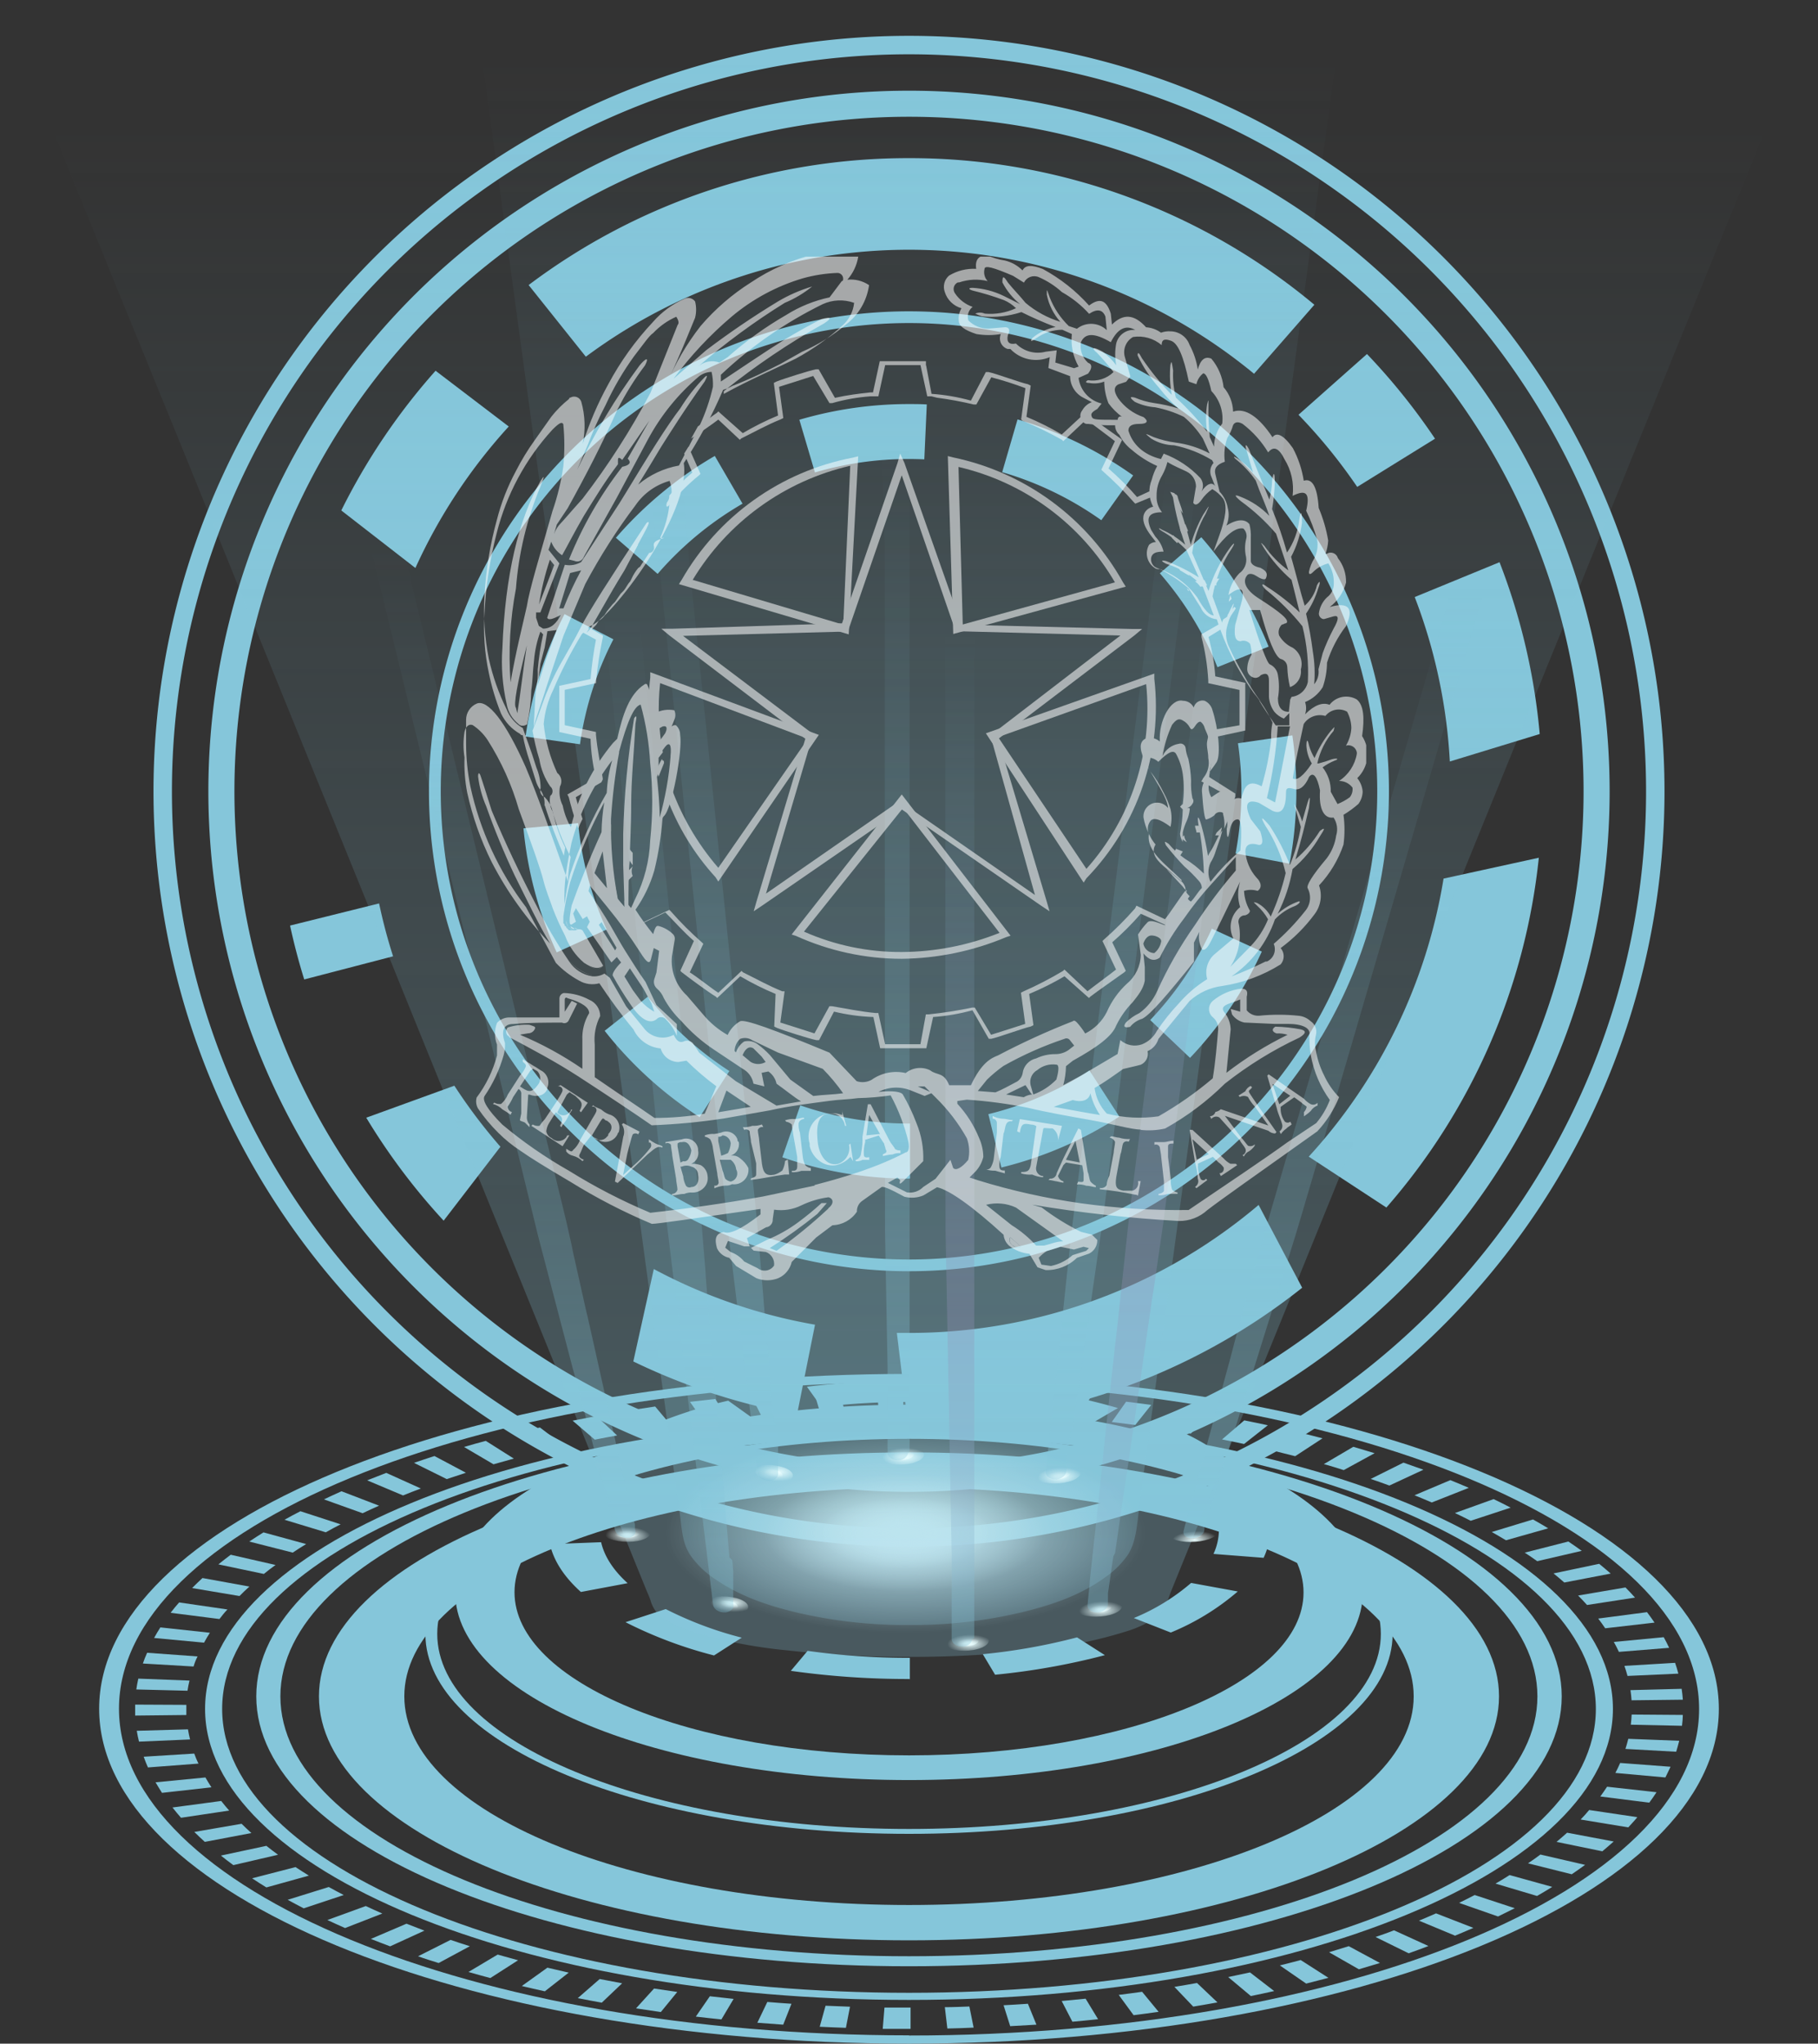 <svg xmlns="http://www.w3.org/2000/svg" xmlns:xlink="http://www.w3.org/1999/xlink" width="426.14" height="479.07" viewBox="0 0 426.14 479.07"><rect x="0" y="0" width="426.14" height="479.07" fill="#333333" stroke="none"/><defs><style>.cls-1{fill:none;}.cls-2{isolation:isolate;}.cls-3{mix-blend-mode:multiply;}.cls-4{fill:#85c6da;}.cls-5{mix-blend-mode:overlay;}.cls-6{fill:url(#radial-gradient);}.cls-7{fill:url(#radial-gradient-2);}.cls-8{fill:url(#radial-gradient-3);}.cls-10,.cls-9{opacity:0.26;}.cls-10,.cls-14,.cls-18,.cls-22,.cls-26,.cls-30,.cls-34,.cls-38,.cls-42,.cls-9{mix-blend-mode:color-dodge;}.cls-9{fill:url(#linear-gradient);}.cls-10{fill:url(#linear-gradient-2);}.cls-11{fill:url(#radial-gradient-4);}.cls-12{fill:url(#radial-gradient-5);}.cls-13{fill:url(#radial-gradient-6);}.cls-14,.cls-18,.cls-22,.cls-26,.cls-30,.cls-34,.cls-38,.cls-42{opacity:0.33;}.cls-14{fill:url(#linear-gradient-3);}.cls-15{fill:url(#radial-gradient-7);}.cls-16{fill:url(#radial-gradient-8);}.cls-17{fill:url(#radial-gradient-9);}.cls-18{fill:url(#linear-gradient-4);}.cls-19{fill:url(#radial-gradient-10);}.cls-20{fill:url(#radial-gradient-11);}.cls-21{fill:url(#radial-gradient-12);}.cls-22{fill:url(#linear-gradient-5);}.cls-23{fill:url(#radial-gradient-13);}.cls-24{fill:url(#radial-gradient-14);}.cls-25{fill:url(#radial-gradient-15);}.cls-26{fill:url(#linear-gradient-6);}.cls-27{fill:url(#radial-gradient-16);}.cls-28{fill:url(#radial-gradient-17);}.cls-29{fill:url(#radial-gradient-18);}.cls-30{fill:url(#linear-gradient-7);}.cls-31{fill:url(#radial-gradient-19);}.cls-32{fill:url(#radial-gradient-20);}.cls-33{fill:url(#radial-gradient-21);}.cls-34{fill:url(#linear-gradient-8);}.cls-35{fill:url(#radial-gradient-22);}.cls-36{fill:url(#radial-gradient-23);}.cls-37{fill:url(#radial-gradient-24);}.cls-38{fill:url(#linear-gradient-9);}.cls-39{fill:url(#radial-gradient-25);}.cls-40{fill:url(#radial-gradient-26);}.cls-41{fill:url(#radial-gradient-27);}.cls-42{fill:url(#linear-gradient-10);}.cls-43{opacity:0.55;}.cls-44{clip-path:url(#clip-path);}.cls-45{fill:#fff;}.cls-46{clip-path:url(#clip-path-2);}.cls-47{clip-path:url(#clip-path-3);}.cls-48{clip-path:url(#clip-path-4);}.cls-49{clip-path:url(#clip-path-5);}.cls-50{clip-path:url(#clip-path-6);}.cls-51{clip-path:url(#clip-path-7);}.cls-52{clip-path:url(#clip-path-8);}.cls-53{clip-path:url(#clip-path-9);}.cls-54{clip-path:url(#clip-path-10);}.cls-55{clip-path:url(#clip-path-11);}.cls-56{clip-path:url(#clip-path-13);}.cls-57{clip-path:url(#clip-path-14);}</style><radialGradient id="radial-gradient" cx="327.58" cy="433.18" r="49.81" gradientTransform="translate(-157.97 155.75) scale(1.13 0.47)" gradientUnits="userSpaceOnUse"><stop offset="0" stop-color="#e9fdfe"/><stop offset="1" stop-color="#e9fdfe" stop-opacity="0"/></radialGradient><radialGradient id="radial-gradient-2" cx="327.58" cy="433.18" r="29.3" xlink:href="#radial-gradient"/><radialGradient id="radial-gradient-3" cx="327.58" cy="433.18" r="17.83" xlink:href="#radial-gradient"/><linearGradient id="linear-gradient" x1="247.7" y1="37.56" x2="247.7" y2="364.43" gradientUnits="userSpaceOnUse"><stop offset="0" stop-color="#85c6da" stop-opacity="0"/><stop offset="0.02" stop-color="#85c6da" stop-opacity="0.02"/><stop offset="0.51" stop-color="#85c6da" stop-opacity="0.54"/><stop offset="0.84" stop-color="#85c6da" stop-opacity="0.87"/><stop offset="1" stop-color="#85c6da"/></linearGradient><linearGradient id="linear-gradient-2" x1="247.7" y1="22.04" x2="247.7" y2="371.7" gradientUnits="userSpaceOnUse"><stop offset="0" stop-color="#85c6da" stop-opacity="0"/><stop offset="0.21" stop-color="#85c6da" stop-opacity="0.26"/><stop offset="0.49" stop-color="#85c6da" stop-opacity="0.57"/><stop offset="0.72" stop-color="#85c6da" stop-opacity="0.8"/><stop offset="0.9" stop-color="#85c6da" stop-opacity="0.95"/><stop offset="1" stop-color="#85c6da"/></linearGradient><radialGradient id="radial-gradient-4" cx="333.96" cy="488.58" r="4.68" gradientTransform="translate(-150.03 155.75) scale(1.13 0.47)" xlink:href="#radial-gradient"/><radialGradient id="radial-gradient-5" cx="333.96" cy="488.58" r="2.75" gradientTransform="translate(-150.03 155.75) scale(1.13 0.47)" xlink:href="#radial-gradient"/><radialGradient id="radial-gradient-6" cx="333.96" cy="488.58" r="1.67" gradientTransform="translate(-150.03 155.75) scale(1.13 0.47)" xlink:href="#radial-gradient"/><linearGradient id="linear-gradient-3" x1="260.6" y1="157.05" x2="260.6" y2="403.09" gradientUnits="userSpaceOnUse"><stop offset="0" stop-color="#85c6da" stop-opacity="0"/><stop offset="0.65" stop-color="#9191b7"/><stop offset="0.96" stop-color="#85c6da"/></linearGradient><radialGradient id="radial-gradient-7" cx="283.64" cy="471.82" r="4.68" gradientTransform="matrix(1.13, 0, 0.05, 0.46, -137.64, 167.64)" xlink:href="#radial-gradient"/><radialGradient id="radial-gradient-8" cx="283.64" cy="471.82" r="2.75" gradientTransform="matrix(1.13, 0, 0.05, 0.46, -137.64, 167.64)" xlink:href="#radial-gradient"/><radialGradient id="radial-gradient-9" cx="283.64" cy="471.82" r="1.67" gradientTransform="matrix(1.13, 0, 0.05, 0.46, -137.64, 167.64)" xlink:href="#radial-gradient"/><linearGradient id="linear-gradient-4" x1="203.99" y1="149.49" x2="203.99" y2="395.54" gradientTransform="matrix(1, 0, 0.1, 0.99, -39.01, 4.96)" gradientUnits="userSpaceOnUse"><stop offset="0" stop-color="#85c6da" stop-opacity="0"/><stop offset="0.96" stop-color="#85c6da"/></linearGradient><radialGradient id="radial-gradient-10" cx="361.54" cy="470.66" r="4.68" gradientTransform="matrix(1.13, 0, -0.06, 0.47, -87.41, 165.28)" xlink:href="#radial-gradient"/><radialGradient id="radial-gradient-11" cx="361.54" cy="470.66" r="2.75" gradientTransform="matrix(1.13, 0, -0.06, 0.47, -87.41, 165.28)" xlink:href="#radial-gradient"/><radialGradient id="radial-gradient-12" cx="361.54" cy="470.66" r="1.67" gradientTransform="matrix(1.13, 0, -0.06, 0.47, -87.41, 165.28)" xlink:href="#radial-gradient"/><linearGradient id="linear-gradient-5" x1="291.7" y1="149.42" x2="291.7" y2="395.47" gradientTransform="matrix(1, 0, -0.13, 1, 48.83, 0.02)" xlink:href="#linear-gradient-3"/><radialGradient id="radial-gradient-13" cx="295.78" cy="405.1" r="4.68" gradientTransform="matrix(1.13, 0, 0.05, 0.46, -137.64, 167.64)" xlink:href="#radial-gradient"/><radialGradient id="radial-gradient-14" cx="295.78" cy="405.1" r="2.75" gradientTransform="matrix(1.13, 0, 0.05, 0.46, -137.64, 167.64)" xlink:href="#radial-gradient"/><radialGradient id="radial-gradient-15" cx="295.78" cy="405.1" r="1.67" gradientTransform="matrix(1.13, 0, 0.05, 0.46, -137.64, 167.64)" xlink:href="#radial-gradient"/><linearGradient id="linear-gradient-6" x1="217.66" y1="118.25" x2="217.66" y2="364.3" xlink:href="#linear-gradient-4"/><radialGradient id="radial-gradient-16" cx="349.4" cy="403.95" r="4.68" gradientTransform="matrix(1.13, 0, -0.06, 0.47, -87.41, 165.28)" xlink:href="#radial-gradient"/><radialGradient id="radial-gradient-17" cx="349.4" cy="403.95" r="2.75" gradientTransform="matrix(1.13, 0, -0.06, 0.47, -87.41, 165.28)" xlink:href="#radial-gradient"/><radialGradient id="radial-gradient-18" cx="349.4" cy="403.95" r="1.67" gradientTransform="matrix(1.13, 0, -0.06, 0.47, -87.41, 165.28)" xlink:href="#radial-gradient"/><linearGradient id="linear-gradient-7" x1="278.03" y1="118.18" x2="278.03" y2="364.23" gradientTransform="matrix(1, 0, -0.13, 1, 48.83, 0.02)" xlink:href="#linear-gradient-4"/><radialGradient id="radial-gradient-19" cx="320.48" cy="395.41" r="4.68" gradientTransform="translate(-150.03 155.75) scale(1.13 0.47)" xlink:href="#radial-gradient"/><radialGradient id="radial-gradient-20" cx="320.48" cy="395.41" r="2.75" gradientTransform="translate(-150.03 155.75) scale(1.13 0.47)" xlink:href="#radial-gradient"/><radialGradient id="radial-gradient-21" cx="320.48" cy="395.41" r="1.67" gradientTransform="translate(-150.03 155.75) scale(1.13 0.47)" xlink:href="#radial-gradient"/><linearGradient id="linear-gradient-8" x1="245.43" y1="113.42" x2="245.43" y2="359.46" gradientTransform="matrix(1, 0, 0, 1, 0, 0)" xlink:href="#linear-gradient-4"/><radialGradient id="radial-gradient-22" cx="263.74" cy="433.31" r="4.68" gradientTransform="matrix(1.13, 0, 0.11, 0.46, -163.84, 169.62)" xlink:href="#radial-gradient"/><radialGradient id="radial-gradient-23" cx="263.74" cy="433.31" r="2.75" gradientTransform="matrix(1.13, 0, 0.11, 0.46, -163.84, 169.62)" xlink:href="#radial-gradient"/><radialGradient id="radial-gradient-24" cx="263.74" cy="433.31" r="1.67" gradientTransform="matrix(1.13, 0, 0.11, 0.46, -163.84, 169.62)" xlink:href="#radial-gradient"/><linearGradient id="linear-gradient-9" x1="181.15" y1="131.48" x2="181.15" y2="377.51" gradientTransform="matrix(1, 0, 0.24, 0.98, -87.2, 8.33)" xlink:href="#linear-gradient-4"/><radialGradient id="radial-gradient-25" cx="381.51" cy="434.11" r="4.68" gradientTransform="matrix(1.13, 0, -0.13, 0.44, -60.04, 178.88)" xlink:href="#radial-gradient"/><radialGradient id="radial-gradient-26" cx="381.51" cy="434.11" r="2.75" gradientTransform="matrix(1.13, 0, -0.13, 0.44, -60.04, 178.88)" xlink:href="#radial-gradient"/><radialGradient id="radial-gradient-27" cx="381.51" cy="434.11" r="1.67" gradientTransform="matrix(1.13, 0, -0.13, 0.44, -60.04, 178.88)" xlink:href="#radial-gradient"/><linearGradient id="linear-gradient-10" x1="313.98" y1="131.61" x2="313.98" y2="377.64" gradientTransform="matrix(1, 0, -0.27, 0.93, 100.24, 25.5)" xlink:href="#linear-gradient-4"/><clipPath id="clip-path" transform="translate(-34.63 -8.93)"><path class="cls-1" d="M314.75,202.49c0,0.64.32,1,.32,1.59h1.27l-0.64-1.59h-1Zm-6.69,10.19,4.46,4.78h0a2.75,2.75,0,0,0-1-1.91Zm2.23-4.78-0.32.64,1.27,1,0.64-1Zm10.51-4.78-1,1-0.32.64h1c0.64-1.59.64-2.23,0.32-1.59h0Zm-8.6,1.59-0.64.64a4.39,4.39,0,0,0,1.27,1,3.36,3.36,0,0,1-.64-1.59h0ZM313.48,219a4.39,4.39,0,0,1-1-1.27c-1.27,1.59-3.5,5.09-4.78,6.69l-6.69-3.18-0.32.64a79.48,79.48,0,0,1-7.32,7.32l-0.32.32,3.18,6.69c-1.59,1.27-5.09,3.82-6.69,5.09l-5.41-5.09-0.32.32a84,84,0,0,1-9.23,4.78l-0.64.32,1,7.32c-1.91.64-6,1.91-8,2.55l-3.82-6.37h-0.64a97.48,97.48,0,0,1-10.19,1.59h-0.64l-1.27,7h-8.28l-1.59-7.32h-0.64c-3.5-.32-6.69-1-10.19-1.59h-0.64l-3.5,6.37c-1.91-.64-6-1.91-8-2.55l1-7.32H218c-3.18-1.27-6-2.87-9.23-4.46l-0.32-.32L203,241.65c-1.59-1-5.09-3.82-6.69-4.78l3.18-6.69-0.32-.32a79.48,79.48,0,0,1-7.32-7.32l-0.32-.32-6.69,3.18-1.59-2.55-0.32.64v-1.27L181,220v1.59l-1.59-1.91c-0.32-1-.32-2.23-0.64-3.18l-1.27,1.27,0.32,0.32,5.73,7.64L183.9,226l6.69-3.18c2.23,2.23,4.14,4.46,6.69,6.69l-3.18,7,0.32,0.32c1.27,1,6.37,4.78,8,5.73l0.32,0.32,5.41-5.09a66.91,66.91,0,0,0,8.28,4.14l-0.32,7.64,0.64,0.32c1.59,0.64,7.64,2.55,9.23,2.87h0.64l3.5-6.69a46,46,0,0,0,9.23,1.27l1.59,7.32h10.82l1.59-7.32a46.74,46.74,0,0,0,9.23-1.59l3.82,6.69H267c1.59-.32,7.64-2.55,9.23-2.87l0.64-.32-1-7.32a66.91,66.91,0,0,0,8.28-4.14l5.73,5.09,0.32-.32c1.27-1,6.69-4.78,8-5.73l0.32-.32-3.18-6.69a66.18,66.18,0,0,0,6.69-6.69l7,3.18,0.32-.32c0-1.27,2.87-5.09,4.14-7h0Zm10.82-67.5-0.32-.32c-0.64.64-1,1.27-1.59,1.91l0.32,1c0.64-1.27,1.27-1.91,1.59-2.55h0Zm0.32,3.18-0.32.64,0.32-.32v-0.32ZM323,148.37c0,0.64-.32,1-0.32,1.59l0.64-.64Zm-10.19-1.59,0.32,0.64h0.32Zm14,22.29-7.32-1.59a46.74,46.74,0,0,0-1.59-9.23l4.14-2.55v-0.64l0.32-1.59-1,.64c-0.32.64-.32,1-0.64,1.59v-0.64l-4.46,2.55v0.64a52.37,52.37,0,0,1,1.59,10.19v0.64l7.32,1.59v8.28l-7.32,1.27v1c0,0.64-.32,1.27-0.32,2.23s0.32,1.91.32,3.18a5.53,5.53,0,0,1-1,4.46c-0.32.32-.32,0.64-0.64,1l6.37,3.5c-0.32,1-.64,2.55-1.27,4.14a8.81,8.81,0,0,1,.32,2.87v0.64c1-2.55,2.23-6.37,2.55-7.64v-0.64L317.93,191a46,46,0,0,0,1.27-9.23l7.32-1.59V169.06h0.32Zm-16.24-32.79,0.32-.64a4.8,4.8,0,0,1-1.27-1.27l-0.32.64Zm1.27-1.91,1.27-1-0.64-1.59-1.27,1a3.92,3.92,0,0,0,.64,1.59h0Zm8.6,10.19h-1c-0.32.64-.32,1-0.64,1.59h1c-0.32-.32.32-1,0.64-1.59h0Zm-3.5.32-2.23.32a4.8,4.8,0,0,1,1.27,1.27l1.59-.32ZM312.84,143l-1.91-1,0.32,0.64c0.64,0.32,1.59,1,2.23,1.27Zm-3.5-18.47,0.64,1.27c0,0.32.32,1,.32,1.27l1.59,2.23c-0.32-1.59-1-2.87-1.27-4.14l-0.32-.32ZM251.71,94.56l1.27,6.69a46.74,46.74,0,0,1,9.23,1.59l3.5-6.69h0.64C268,96.47,274,98.7,275.59,99l0.64,0.32-1,7.32a66.91,66.91,0,0,1,8.28,4.14L289,105.7l0.32,0.32c1.27,1,6.69,4.78,8,5.73l0.32,0.32-3.18,6.69a66.19,66.19,0,0,1,6.69,6.69l4.14-1.91v1.59L300.74,127l-0.32-.32a79.48,79.48,0,0,0-7.32-7.32l-0.32-.32,3.18-6.69c-1.59-1.27-5.09-3.82-6.69-5.09l-5.41,5.09-0.32-.32a82.49,82.49,0,0,0-9.23-4.46l-0.32-.32,1-7.32a76.82,76.82,0,0,0-8-2.55l-3.5,6.37h-0.64a81.44,81.44,0,0,0-8.6-1.59h0l-1.27-.32h-1l-1.59-7.32h-8.28l-1.59,7.32h-1.91a43.72,43.72,0,0,0-8.91,1.59h-0.64l-3.82-6.37c-1.91.64-6,1.91-8,2.55l1,7.32-0.64.32c-3.18,1.27-6,2.87-9.23,4.46l-0.32.32L203,107.29c-1.27,1-4.46,3.18-6.37,4.46l1.59-2.87c1.91-1.27,3.5-2.55,4.46-3.18l0.32-.32,5.73,5.09a66.91,66.91,0,0,1,8.28-4.14l-1-7.64,0.64-.32c1.59-.64,7.64-2.55,9.23-2.87h0.64l3.82,6.69c2.87-.64,5.73-1,8.28-1.27h0.64l1.59-7.32h10.82v1Z"/></clipPath><clipPath id="clip-path-2" transform="translate(-34.63 -8.93)"><path class="cls-1" d="M298.51,146.45l-0.64-1a59.5,59.5,0,0,0-39.8-29.29l-1.27-.32,1.27,41.71Zm-2.55-1-35.66,9.87-1-36.93A57.43,57.43,0,0,1,296,145.5h0Z"/></clipPath><clipPath id="clip-path-3" transform="translate(-34.63 -8.93)"><path class="cls-1" d="M220.19,228l1,0.32A60.08,60.08,0,0,0,246,233.69a65,65,0,0,0,24.51-5.09l1-.32L246,195.17ZM246,232.1a55.8,55.8,0,0,1-22.92-4.78l23.24-29,22.6,29.29A62.5,62.5,0,0,1,246,232.1Z"/></clipPath><clipPath id="clip-path-4" transform="translate(-34.63 -8.93)"><path class="cls-1" d="M305.2,168.1v-1.27l-39.48,14,22.92,35,0.64-1a57.81,57.81,0,0,0,15.92-46.8m-15.92,44.57-20.69-30.88,34.7-12.42a56.39,56.39,0,0,1-14,43.3"/></clipPath><clipPath id="clip-path-5" transform="translate(-34.63 -8.93)"><path class="cls-1" d="M235.79,115.89l-1.27.32a59,59,0,0,0-40.11,28.65l-0.64,1,39.8,11.78Zm-3.5,39.48L197,144.86a58.39,58.39,0,0,1,36.93-26.74Z"/></clipPath><clipPath id="clip-path-6" transform="translate(-34.63 -8.93)"><path class="cls-1" d="M179.76,131.81l-0.32-.32a52.86,52.86,0,0,1,5.09-6.69l0.64,0.32a4.39,4.39,0,0,1,1.27-1l-2.55-1h-0.32c-1,1.27-4.78,6.37-5.73,8l-0.32.32,1.59,1.59Zm-8,13.69,0.32-.64h-1.27l-0.32.64c-0.64,1.59-2.55,7.64-2.87,9.23v0.32h0Zm19.74-20.38a1.91,1.91,0,0,1-.32,1.27,1.54,1.54,0,0,0-.32,1.27h0.32l0.32-.32a48.54,48.54,0,0,1,7-7l0.32-.32L196,113.66l-1,1.59,1.91,4.46a43.12,43.12,0,0,0-5.41,5.41h0Zm-13.05,21.65,2.55-4.14,3.18-6-0.64-.64-1.27,2.23c-1.27,2.23-2.55,4.78-3.82,7.32h-1l-1,1.27h1.91Zm8.6,19.74v1.27A57.26,57.26,0,0,0,189,191l1.27-3.18h0c0-.32,0-0.64-0.32-0.64a0.64,0.64,0,0,0-.32.64L189,189.12v-2.55l1-1.27a55.63,55.63,0,0,1-.64-16.24L224,182.11l-21,30.25a59.83,59.83,0,0,1-11.46-20.06c-0.32,1.27-.32,2.23-0.64,3.5a57.41,57.41,0,0,0,11.46,18.78l0.64,1,23.56-34.38Z"/></clipPath><clipPath id="clip-path-7" transform="translate(-34.63 -8.93)"><path class="cls-1" d="M173.39,275.08a1.2,1.2,0,0,0,.64.64,2,2,0,0,0,2.87-.32,0.64,0.64,0,0,0,.32-0.64c1-1,1-2.23,0-2.87a1.11,1.11,0,0,0-.64-0.32c-0.64-.64-0.64-0.64-1.27.32Zm-16.87-11.46c1.59,1,2.55,1.91,4.14-.32a2.42,2.42,0,0,0,0-3.18h0c-0.32-.32-0.64-0.32-1-0.64-0.32,0-.32.32-0.64,0.32Zm24.2,11.78a3.09,3.09,0,0,0-.32-2.87l0.32-.32,1.91,1,1.91,1-0.32.64a1,1,0,0,0-1.27,0h0c-0.32.64-1,3.5-1.27,4.46l-1,5.09,3.5-3.18a28.7,28.7,0,0,0,2.87-3.18,1,1,0,0,0,0-1.27h-0.32V276a10.22,10.22,0,0,0,1.59,1c0.64,0.32,1,.32,1.59.64v0.32c-1.27-.64-2.23.64-3.5,1.59l-7,6.69-0.64-.32Zm-9.23,1.91c-0.32.64-.64,1.59-1,2.23s0.32,1,1,1.27l-0.32.32a5.13,5.13,0,0,0-2.23-1.27,2.71,2.71,0,0,1-1.59-1v-0.64c0.64,0.32,1.27,1,1.59.32a5.71,5.71,0,0,0,1.59-2.23l2.55-4.46c0.32-.64,1-1.59,1.27-2.23a0.88,0.88,0,0,0-1-1.27l0.32-.32c0.64,0.64,1.59.64,2.23,1.27a5.38,5.38,0,0,0,1.91,1,3.25,3.25,0,0,1,1.91,3.82c0,0.32-.32.32-0.32,0.64a3.16,3.16,0,0,1-4.14,1.59c-0.32-.32-0.64-0.32-1-0.64a1.69,1.69,0,0,1-1-.64Zm-6.37-10.19c0.32-.64,1-1.59,1.27-2.23a0.88,0.88,0,0,0-1-1.27l0.64-.32,6.37,4.14-1.59,2.23-0.32-.32c1-1.91.32-2.23-1-3.5l-1-.64c-0.32-.32-0.32-0.32-1,0.32l-2.23,4.14a1.79,1.79,0,0,0,2.87,0,0.64,0.64,0,0,0,.32-0.64h0.32a18.26,18.26,0,0,0-1.27,2.23c-0.32.64-1,1.27-1.27,1.91l-0.32-.32c1-1.91.32-2.23-1-3.18l-1.59,2.55a4.53,4.53,0,0,0-.64,1.91,2.12,2.12,0,0,0,1.27,1.59,2.27,2.27,0,0,0,3.5-.32,0.31,0.31,0,0,1,.32-0.32h0.32l-1.59,2.55-7.32-4.78,0.32-.32a2.39,2.39,0,0,0,1.59.32,12.44,12.44,0,0,1,1.27-1.59Zm-7,3.82a2.43,2.43,0,0,0,.64,1.59v0.64l-1-1c-0.32-.32-1-0.32-1.27-0.64l0.32-1.59v-4.46a1.24,1.24,0,0,0-.64-1.27l-1.27,1.91a13.84,13.84,0,0,1-1.27,2.23,1.33,1.33,0,0,0,1,1.27l-0.32.64a19.5,19.5,0,0,0-1.91-1.27,5.13,5.13,0,0,0-2.23-1.27l0.32-.32a2.39,2.39,0,0,0,1.59.32,5.71,5.71,0,0,0,1.59-2.23l2.87-4.46a6.66,6.66,0,0,0,1.27-1.91c0.32-.64-0.32-1-0.64-1.27v-0.64c1,0.64,1.59,1,2.55,1.59,0.64,0.32,1,.64,1.59,1a3.16,3.16,0,0,1,1.59,4.14v0.32c-0.64,1.59-2.55,1.91-4.14,1.27h-0.32l-0.32,5.41h0Zm82.78,3.82-2.55-4.46-0.64,4.78ZM204,283.36c0.32,0.64.32,1.27,0.64,1.91a2.41,2.41,0,0,0,1.27.64,1.94,1.94,0,0,0,1.27-2.87h0a3.22,3.22,0,0,0-1.27-2.23h-2.55Zm-0.32-3.5h0a8.17,8.17,0,0,0,1.59-.64,5.9,5.9,0,0,0,.64-2.23,2.05,2.05,0,0,0-1.91-1.91h0a1.17,1.17,0,0,1-1,.32v1Zm-8.91,4.78a5.9,5.9,0,0,0,.64,2.23,1,1,0,0,0,1.27.32h0c1.27,0,1.91-1.27,1.59-2.87a2,2,0,0,0-1.59-1.91,2.72,2.72,0,0,0-2.23,0h-0.32Zm-0.64-3.18,0.64-.32a1.08,1.08,0,0,0,1.27-.64,4.53,4.53,0,0,0,.64-1.91c-0.32-1.27-1-2.23-2.23-1.91a1.17,1.17,0,0,0-1,.32v0.64Zm43.3-4.78a8.81,8.81,0,0,0-.32,2.87c0,1,1,.64,1.27.64v0.64h-1.59a2.87,2.87,0,0,1-1.59.32v-0.32a1.71,1.71,0,0,0,1.27-1.59,15.5,15.5,0,0,0,.32-3.82l1.27-7.64h0.64l4.46,8.6c0.32,0.64,1,1.27,1.27,1.91a1.91,1.91,0,0,0,1.27.32v0.64a4,4,0,0,0-1.91.32c-1,0-1.59.32-2.23,0.32v-0.32c0.32-.32,1.27-0.32.64-1.27,0-.32-0.32-1-0.32-1.27l-1.27-1.91-3.18,1v0.64h0ZM232,269.35h0l1,3.5h-0.32a3.29,3.29,0,0,0-3.82-2.87c-2.87.32-2.87,3.82-2.55,6.69s1.91,5.73,4.78,5.09a3.9,3.9,0,0,0,2.55-4.46l0.32-.32,0.64,4.14-0.64-1a6.61,6.61,0,0,1-3.18,1.91c-2.87.64-5.73-1.59-6.37-4.46V277a5.45,5.45,0,0,1,4.14-7h0a6.62,6.62,0,0,1,3.5.32v-1h0Zm-11.46,5.41c0-.64-0.32-1.59-0.32-2.23a2.41,2.41,0,0,0-1.27-.64l-0.32-.32a5.42,5.42,0,0,1,2.23-.32c1,0,1.59-.32,2.23-0.32v0.32a1.33,1.33,0,0,0-1.27,1,5.42,5.42,0,0,0,.32,2.23l0.64,5.41a5.9,5.9,0,0,0,.64,2.23,2.41,2.41,0,0,0,1.27.64v0.64h-2.23a5.42,5.42,0,0,1-2.23.32v-0.32c0.64,0,1.27,0,1.27-1v-2.23Zm-9.87,1.91c0-.64-0.32-1.91-0.32-2.55a1,1,0,0,0-1.27-.32h0l-0.32-.64a5.42,5.42,0,0,0,2.23-.32,5.42,5.42,0,0,0,2.23-.32l0.32,0.64a1.08,1.08,0,0,0-1.27.64c0,0.64.32,1.91,0.32,2.55l0.64,5.41c0.32,2.23,1,2.87,2.87,2.55a5.38,5.38,0,0,0,1.91-1,5.9,5.9,0,0,0,.64-2.23l0.64-.32,0.32,3.5h-1c-2.55.32-5.41,1-8,1.27v-0.32c0.64-.32,1.27-0.32,1.27-1v-2.55Zm-8.91,1.59a5.9,5.9,0,0,0-.64-2.23,2.41,2.41,0,0,0-1.27-.64v-0.32a5.42,5.42,0,0,1,2.23-.32,13.79,13.79,0,0,0,1.59-.32,2.81,2.81,0,0,1,3.82,1.59,0.64,0.64,0,0,0,.32.64,2.82,2.82,0,0,1-1.91,3.18,2.69,2.69,0,0,1,2.23.64,6.48,6.48,0,0,1,1.91,2.23,3.38,3.38,0,0,1-3.82,3.82,2.87,2.87,0,0,1-1.59.32,7.49,7.49,0,0,0-2.55.64v-0.64a0.8,0.8,0,0,0,1-.64h0c0-.64-0.32-1.59-0.32-2.23Zm-9.55,1.59c0-.64-0.32-1.91-0.32-2.55a1,1,0,0,0-1.27-.32h0v-0.32a38020952.41,38020952.41,0,0,1,3.82-.64,2.83,2.83,0,0,1,3.82,2.23v0.32a2.79,2.79,0,0,1-1.59,3.18,5.42,5.42,0,0,1,2.23.32,3.25,3.25,0,0,1,1.59,2.55,3.21,3.21,0,0,1-1,2.87,3.62,3.62,0,0,1-2.55,1,4,4,0,0,0-1.91.32c-1.27,0-1.59.32-2.87,0.32v-0.32a1.33,1.33,0,0,0,1.27-1c0-.64-0.32-1.91-0.32-2.55Zm95.51,1.59-1-5.09-2.23,4.46Zm19.1-1.27c0-.64-0.32-1.91-0.32-2.23a0.93,0.93,0,0,0-1.27-.64v-0.64h2.23c0.64,0,1.27-.32,2.23-0.32V277c-0.64,0-1.27,0-1.27.64v2.55l0.64,5.09a7,7,0,0,0,.32,2.55,2.41,2.41,0,0,0,1.27.64v0.32h-2.23a5.42,5.42,0,0,1-2.23.32v-0.32a1.65,1.65,0,0,0,1.27-.64h0V285.9Zm-11.14-1c0-.64.32-1.91,0.32-2.55a1.71,1.71,0,0,0-1.27-1l0.32-.32c0.64,0,1.27.32,1.91,0.32a7,7,0,0,0,2.55.32l-0.32.64a1,1,0,0,0-1.27.32c-0.32.64-.32,1.91-0.64,2.55l-1,5.41c-0.32,2.23,0,2.87,1.59,3.18h2.23a1.81,1.81,0,0,0,1.27-2.23H302l-0.64,3.5c0-.32-0.64-0.32-0.64-0.32a74.36,74.36,0,0,0-8.28-1.27v-0.32a1.51,1.51,0,0,0,1.59-.64,5.9,5.9,0,0,1,.64-2.23Zm-11.78,2.87-1.27,2.55a1.72,1.72,0,0,0,1.27,1.27v0.32a13.79,13.79,0,0,1-1.59-.32c-0.32,0-1.27-.32-1.91-0.32l0.32-.32a1.42,1.42,0,0,0,1.59-1.27l1.59-3.5,3.5-7L288,273.8l1.59,9.87c0.32,0.64.32,1.59,0.64,2.23a4.4,4.4,0,0,0,1.27,1v0.32c-0.64,0-1.27-.32-2.23-0.32a5.42,5.42,0,0,0-2.23-.32l0.32-.64c0.32,0,1.27.32,1.27-.32V284l-0.32-1.91-3.82-.64Zm-1.27-5.73h0a3.1,3.1,0,0,0-1.27-2.87h-0.64c-1,0-1.59-.32-1.59.32l-1.59,8.6a1.81,1.81,0,0,0,1.27,2.23h0.32v0.32a7.49,7.49,0,0,1-2.55-.64A7,7,0,0,1,274,284v-0.32c1.59,0,1.91-.32,2.23-1.59l1.27-8.91c0.32-.32-0.64-0.64-1.27-0.64-1.59-.32-2.23-0.32-2.55,1.91l-0.64-.32,0.64-2.87,9.87,1.59Zm-14.33-1.91v-2.23a1,1,0,0,0-1-1h0v-0.64a5.9,5.9,0,0,0,2.23.64c1,0,1.59.32,2.55,0.32l-0.32.32a1.08,1.08,0,0,0-1.27.64c-0.32.64-.32,1.59-0.64,2.23l-0.64,5.41a5.42,5.42,0,0,0-.32,2.23c0,1,.64,1,1.27,1V284c-1-.32-1.27-0.32-2.23-0.64a6.22,6.22,0,0,1-2.23-.32h0a1.08,1.08,0,0,0,1.27-.64,5.9,5.9,0,0,0,.64-2.23Zm68.77-8.6L332.9,263l1.59,4.78Zm-19.1,13.69-3.82-3.5,1,4.78ZM334.81,269a5.14,5.14,0,0,0,1,2.87,1,1,0,0,0,1.27,0h0l0.32,0.64c-0.32.32-1,.64-1.27,1a4.8,4.8,0,0,0-1.27,1.27l-0.32-.64a1.51,1.51,0,0,0,.64-1.59c-0.32-1.27-1-2.55-1.27-3.82l-2.23-7.64,0.32-.32,8.28,5.73a5.59,5.59,0,0,0,1.59,1.27,1.4,1.4,0,0,0,1.59-.32v0.64a3.18,3.18,0,0,0-1.59,1.27c-0.64.64-1.27,1-1.59,1.27v-1a2.41,2.41,0,0,0,.64-1.27c-0.32-.32-1-0.64-1.27-1L338,266.16l-3.18,2.23V269Zm-14.33,1.91a1.44,1.44,0,0,0-1.91.32l-0.32-.64a1.33,1.33,0,0,0,1.27-1,2.41,2.41,0,0,0,1.27-.64l11.14,3.82-3.18-4.46a9.67,9.67,0,0,1-1.59-2.23,2,2,0,0,0-1.91,0l-0.32-.32,1.59-1a2.49,2.49,0,0,1,1.27-1.27l0.32,0.32c-0.32.64-1,.64-0.64,1.27s1.27,1.91,1.91,2.87l4.46,6.37-0.32.32a2.43,2.43,0,0,1-1.59-.64l-10.19-3.5,3.82,5.09c0.64,0.64,1,1.27,1.59,1.91a1.4,1.4,0,0,0,1.59-.32v0.32a4.8,4.8,0,0,1-1.27,1.27,2.49,2.49,0,0,0-1.27,1.27l-0.32-.32a1.16,1.16,0,0,0,.64-1.59c-0.32-.64-1-1.27-1.27-1.91Zm-5.09,11.46a9.3,9.3,0,0,0,.64,2.87,0.73,0.73,0,0,0,1.27,0l0.32,0.32a42234185.77,42234185.77,0,0,0-2.55,1.91l-0.32-.32a1.53,1.53,0,0,0,.64-1.91,16,16,0,0,0-.64-3.82l-1.27-7.64h0.64l7.32,6.69a5.59,5.59,0,0,0,1.59,1.27h1.27l0.32,0.32a262522543063664,262522543063664,0,0,1-3.82,2.55l-0.32-.64a1,1,0,0,0,1-1v-0.32a4.8,4.8,0,0,0-1.27-1.27l-1.27-1.27-3.5,1.59v0.64Z"/></clipPath><clipPath id="clip-path-8" transform="translate(-34.63 -8.93)"><path class="cls-1" d="M157.47,181.16h0Zm18.47,54.12h0Z"/></clipPath><clipPath id="clip-path-9" transform="translate(-34.63 -8.93)"><rect class="cls-1" x="141.24" y="69.09" width="213.63" height="240.37"/></clipPath><clipPath id="clip-path-10" transform="translate(-34.63 -8.93)"><rect class="cls-1" x="141.24" y="69.09" width="216.49" height="241.96"/></clipPath><clipPath id="clip-path-11" transform="translate(-34.63 -8.93)"><path class="cls-1" d="M353.91,181.48c0.64-4.46.32-7.32-1.27-8.6a4.94,4.94,0,0,0-6.37,1.27c-1.59-.64-3.5,0-5.73,2.23a4.42,4.42,0,0,0,0-2.87,8.8,8.8,0,0,0,4.14-3.5,18,18,0,0,0,1-5.73,27.6,27.6,0,0,1,4.46-8.6c1.91-4.14.64-5.73-3.82-4.46a10.25,10.25,0,0,0,3.82-5.73,8.89,8.89,0,0,0-1.91-5.73,1.75,1.75,0,0,0-1.91-1.27c-0.32,0-.64.32-1,0.32a11.31,11.31,0,0,0,.64-3.18,34.65,34.65,0,0,0-2.23-7.64c-0.32-5.09-1.59-7-3.5-6.37a24,24,0,0,0-2.55-7.64c-2.23-3.18-3.82-3.82-4.78-2.55-3.18-4.78-6.37-7-9.23-6a9.15,9.15,0,0,0-2.23-5.73A12.67,12.67,0,0,0,318.57,93c-1.59-.64-2.55.32-3.18,2.55a17.39,17.39,0,0,0-1.91-5.73A4.79,4.79,0,0,0,309,86.6a5.42,5.42,0,0,0-2.23.32,6.68,6.68,0,0,0-3.5-1.27c-2.87-3.18-5.41-3.18-8-.64L295,82.46c-1-3.18-2.55-3.82-5.09-1.91A40.32,40.32,0,0,0,279.09,72c-2.55-1-4.14-1-4.78.32A8.69,8.69,0,0,0,270.18,70,15.76,15.76,0,0,1,266,68.77c-1.91,0-2.87,1-2.55,3.18a11.19,11.19,0,0,0-6.37,1.59,3.49,3.49,0,0,0-1,3.82A5.74,5.74,0,0,0,260,81.19a4.73,4.73,0,0,0-.64,2.87c0,1.27,1.27,2.23,4.14,3.18a17.31,17.31,0,0,0,5.73,0,2.58,2.58,0,0,0,1.59,3.5h0.64a8.27,8.27,0,0,0,9.23,1.91l-0.32,2.55,5.09,1.91a5.67,5.67,0,0,0,3.18,5.09l1.91,1a4.28,4.28,0,0,0-2.23,1.91,2,2,0,0,0,.32,2.87,1.17,1.17,0,0,0,1,.32,42.67,42.67,0,0,0,6.37.32,2.89,2.89,0,0,0,1,2.23,10,10,0,0,0,2.87,3.5,24.22,24.22,0,0,0,6,3.82,13.31,13.31,0,0,0-1.27,3.18,7.46,7.46,0,0,0,.32,6.37,2.92,2.92,0,0,0-1.91,1.27c-1.59,2.55,1.91,6,2.55,7a2.43,2.43,0,0,0-1.59.64A4.06,4.06,0,0,0,305.2,142a1.54,1.54,0,0,0,1.27.32,34.9,34.9,0,0,1,6.69,4.46c0.32,0.32,1.59,2.55,2.87,4.46a4.59,4.59,0,0,0,3.82,2.87,62.15,62.15,0,0,0,8.6,17.19,32.58,32.58,0,0,1,4.46,7,15.5,15.5,0,0,0-.32,3.82,62.79,62.79,0,0,1-2.23,11.14c-3.5-1.91-4.14.64-4.78,2.87a2,2,0,0,0-1.91.32c-0.32-1.27-1.27-2.23-2.55-1.91h-0.64l-1.91,1.27a4.6,4.6,0,0,1-.64-2.23,15.5,15.5,0,0,1,.32-3.82s1-1.27,1.59-2.23c1-1.91.32-8-1-12.1A3.37,3.37,0,0,0,317,173.2a2.09,2.09,0,0,0-2.55,1.59,2.84,2.84,0,0,0-2.55-1.59c-2.87-.64-5.73,4.78-5.41,9.55-1.91-1.59-4.78-1-4.46,1.59,0.32,3.82,6.37,10.82,6.37,14a3.2,3.2,0,0,0-5.73,2.23,13.48,13.48,0,0,0,1.27,3.82c-0.64,4.14,3.82,7,7.64,10.82a2.9,2.9,0,0,0,1.27,2.55c-0.64,1-5.09,7.64-5.09,8s-3.18-1.59-4.14-.64a17.5,17.5,0,0,0-2.23,2.87l0.64,4.78a9,9,0,0,1-3.18,6.69,19.83,19.83,0,0,0-4.78,6.69A11.27,11.27,0,0,1,289,251.2a17.66,17.66,0,0,0-1.91-2.55c-0.32-.32-0.64-0.64-1-0.32a173.48,173.48,0,0,0-17.51,8c-1.59.64-3.82,1.59-6.37,7h-5.09c-1.27-3.18-2.87-2.23-4.46-3.5a5.35,5.35,0,0,0-5.73.64,9.94,9.94,0,0,0-8,1.59,4.38,4.38,0,0,1-3.5.32l-6.37-6.69c-13.05-5.41-20.06-8-21-7.32a7,7,0,0,0-2.87,3.18,20.85,20.85,0,0,1-5.73-4.78l-3.82-4.46a11,11,0,0,1-3.5-9.23l0.64-3.82a1.54,1.54,0,0,0-.32-1.27A7.59,7.59,0,0,0,189,226c-0.32,0-.64-0.32-1.27,1.91a64.56,64.56,0,0,1-4.14-5.73A31,31,0,0,0,188,213a73.8,73.8,0,0,0,1.91-12.1,1.11,1.11,0,0,1,.32-0.64c1.91-1.59,4.46-15.6,3.82-19.1a2.89,2.89,0,0,0-1-2.23,1.17,1.17,0,0,0-1,.32l0.64-1.59a2.72,2.72,0,0,0,0-2.23,7,7,0,0,0-4.46.64,26.43,26.43,0,0,0-1.91-6.69,0.44,0.44,0,0,0-.64,0c-3.5,2.23-5.09,7-6.37,12.73l-1,1a48.15,48.15,0,0,0-9.87,19.74,16.64,16.64,0,0,1-1.91-5.09,7,7,0,0,1-.64-4.46,2.47,2.47,0,0,0-.64-3.18,36.19,36.19,0,0,1-3.18-11.46,22.83,22.83,0,0,1,2.23-8,100.85,100.85,0,0,1,6.69-13.05l1.91-1.91c4.46-1,23.88-26.42,22-38.2a111.3,111.3,0,0,0,9.23-17.19l1-.32,1.27-.64c4.14-1.59,8-3.5,11.14-5.09l5.09-2.87A42.15,42.15,0,0,0,232.93,85a14,14,0,0,0,5.41-9.23,7.66,7.66,0,0,0-5.09-1.27,10.71,10.71,0,0,0,2.55-5.41c-1-1.59-4.46-1.91-9.87-.64a46.62,46.62,0,0,0-15.28,6.69,52.26,52.26,0,0,0-11.78,10.19,59.09,59.09,0,0,0-8,13.69l2.55-5.73c1.27-2.87,2.55-6,4.14-9.87a7.76,7.76,0,0,0,0-3.82A2,2,0,0,0,195,79a20.94,20.94,0,0,0-7.32,5.41A68.34,68.34,0,0,0,177.21,99a77.56,77.56,0,0,0-6,14,20.73,20.73,0,0,0-.32-9.87,1.76,1.76,0,0,0-2.55-1,0.31,0.31,0,0,0-.32.32,25.45,25.45,0,0,0-4.14,4.14L160,112.07a56.07,56.07,0,0,0-4.46,7.32,50.32,50.32,0,0,0-4.46,11.46,83.73,83.73,0,0,0-2.87,17.51,58.27,58.27,0,0,0,1,15,51.81,51.81,0,0,0,4.14,11.78,8.78,8.78,0,0,0,3.82,4.46c0.64,1.91,1.91,5.09,3.18,9.23a12.77,12.77,0,0,1,1,4.78,1.75,1.75,0,0,0,1,2.23,6.93,6.93,0,0,1,1.59,2.55,56.77,56.77,0,0,0,4.46,11.46,35.08,35.08,0,0,0-.64,5.73c-4.14-11.78-7.32-20.69-9.87-26.74-4.78-10.82-8.91-15.92-11.46-15a4.14,4.14,0,0,0-2.55,3.82v5.73a51.83,51.83,0,0,0,1,9.87,72,72,0,0,0,13.05,28.34l7,13.05a22.26,22.26,0,0,0,5.41,4.14,6.17,6.17,0,0,0,4.78.64c2.55,3.82,5.09,7.32,8,10.82a7.87,7.87,0,0,0,6.37,4.46,4.4,4.4,0,0,0,4.14,3.18l1.91-.32a63.66,63.66,0,0,0,7,6L199.82,270a70.61,70.61,0,0,1-11.78,1c-3.18-2.23-8-5.41-14-9.55v-7.64a12,12,0,0,1,1.27-6.69,4.14,4.14,0,0,0-2.55-3.82,13.17,13.17,0,0,0-6-1.59,1.33,1.33,0,0,0-1,1.27v4.46H154a3.89,3.89,0,0,0-2.87,1.27,7,7,0,0,0,0,5.09v2.55a28.41,28.41,0,0,1-4.78,9.87,3.38,3.38,0,0,0,.32,2.55,38,38,0,0,0,4.78,5.73,32.15,32.15,0,0,0,5.09,4.14c2.23,1.59,6.37,4.14,11.78,7.32a135.29,135.29,0,0,0,19.1,9.87c1.27,0,9.87-1.27,25.47-3.5v1.27c-4.46,3.5-7.32,4.78-8.6,4.14-1.91.32-2.23,1.59-1.59,3.82a4.05,4.05,0,0,0,2.87,2.23l1.59,1.91,4.78,2.87a7,7,0,0,0,5.09,0,5.48,5.48,0,0,0,3.18-3.82l0.64-.64,5.09-5.09,3.82-2.87a7.11,7.11,0,0,0,5.73-3.18,2.9,2.9,0,0,1,1.27-2.55l4.46-3.18c0.32-.32,1.91.32,5.41,2.23a7,7,0,0,0,4.46-.32l3.18-1.91c2.87,0.64,8.28,4.46,15.6,11.14a3.93,3.93,0,0,0,1.27,2.55,9,9,0,0,0,4.78,1.91l1.91,3.18,1.91,0.64a10.09,10.09,0,0,0,7.32-2.87l2.87-1a3.5,3.5,0,0,0,1.91-3.18l-1.27-1.27-2.55-.64a55.66,55.66,0,0,1-9.23-5.73l-2.23-.64a315.44,315.44,0,0,0,34.38,3.82,9.67,9.67,0,0,0,6.69-2.55c2.87-2.23,11.46-8.28,25.79-18.47a26.15,26.15,0,0,0,5.09-8,18.2,18.2,0,0,1-3.5-5.09,20.24,20.24,0,0,1-1.91-5.73,7.76,7.76,0,0,1,0-3.82,3,3,0,0,0-1.27-3.18,4.74,4.74,0,0,0-2.87-1.27,44.75,44.75,0,0,0-9.23,0,3.46,3.46,0,0,1-2.87-1.27V242.6c0.32-1.27,0-1.91-1.27-1.91a12.67,12.67,0,0,0-6.69,2.87,2.52,2.52,0,0,0-.32,3.5l0.32,0.32a3.46,3.46,0,0,1,1.27,2.87c-0.32,3.82-.64,7.64-1.27,11.46a83.63,83.63,0,0,1-12.73,8.91,31.07,31.07,0,0,1-12.1-.64,10.76,10.76,0,0,1-2.87-6c2.23-1.27,4.46-2.87,6.69-4.46,1.27-.32,2.87-0.64,4.14-1a2.79,2.79,0,0,0,1.59-3.18,4.52,4.52,0,0,0,2.55-2.87l7.32-8.91a14.07,14.07,0,0,1,7.64-3.5A35.72,35.72,0,0,0,334.81,235a2.9,2.9,0,0,0,0-3.82,37.72,37.72,0,0,0,8-8,7.18,7.18,0,0,0,1-6.69,26.41,26.41,0,0,0,5.73-9.55,25.77,25.77,0,0,0,0-7,24.3,24.3,0,0,0,3.5-2.55,5.14,5.14,0,0,0,1-2.87,5.66,5.66,0,0,0-1.27-3.18A7.8,7.8,0,0,0,353.91,181.48Zm-31.52-70a11.31,11.31,0,0,0,1.27-2.87c0.32-.64,1-1,2.23-0.32a24.07,24.07,0,0,1,6,6.69c1.27-1.59,2.55-1,3.82,1.59a13.28,13.28,0,0,1,1.91,8.6c3.18-1.59,4.14-.64,3.18,3.5a41.59,41.59,0,0,1,2.55,6.69,7,7,0,0,1-.64,4.46,9.53,9.53,0,0,0-1.27,3.18q0,1,1,0A7.59,7.59,0,0,1,346,141a8.29,8.29,0,0,1,1.27,4.78,3.92,3.92,0,0,1-1.59,3.18,6.29,6.29,0,0,0-1.91,3.82,1.33,1.33,0,0,0,1,1.27H345l2.23-.64q1.91-.48,0,2.87a45.1,45.1,0,0,0-2.55,5.73l-1,3.82a4.56,4.56,0,0,1-1,3.5,30.76,30.76,0,0,0-.32-7.64,87.27,87.27,0,0,0-1.59-8.91,21.12,21.12,0,0,0,2.87-6c0.64-1.59.32-1.91-.32-0.64a9.23,9.23,0,0,1-2.87,4.78c-1-3.18-1.91-7-3.18-11.46a23.31,23.31,0,0,0,2.55-8c0-2.87-.32-2.87-0.64-0.64a17.26,17.26,0,0,1-2.87,7.64,95.68,95.68,0,0,0-3.5-10.19,43.15,43.15,0,0,0,.64-6.37c0-2.23-.32-2.55-0.64-0.32a18.79,18.79,0,0,1-.64,4.46l-2.87-7-1.91-4.78c-0.64-1.27-1-1.27-.64,0l1.59,5.41a16.69,16.69,0,0,0-3.5-3.18c-1-.64-1.27-0.64-0.64,0a23.94,23.94,0,0,1,4.78,5.09c1,2.87,2.23,5.41,3.18,8.28a19,19,0,0,0-6.69-4.46q-2.39-1,0,1a47.18,47.18,0,0,1,8.28,7.64l2.87,8.6A24.48,24.48,0,0,1,331,136.9c-1-1-1-1,0,.64a35.11,35.11,0,0,0,6.37,7.32l1.91,7.64a49.19,49.19,0,0,0-7.64-6c-1.27-1-1.59-.64-0.32.64a54.87,54.87,0,0,1,8.6,8.6,44.4,44.4,0,0,1,1.27,13.05,4.4,4.4,0,0,1-3.82,3.5l-0.32.64h0l-0.32,2.87c-1.59,0-2.55-1-2.55-3.18a15.45,15.45,0,0,0,0-5.41,3.3,3.3,0,0,0-1.91-2.55c-0.64-.32-2.23-4.46-4.78-12.73H330q2.87,10.51,4.78,11.46a2,2,0,0,1,1.59,1.91A24.58,24.58,0,0,0,337,170a3.86,3.86,0,0,0,2.55-4.14,4.53,4.53,0,0,0-1.91-5.09,7,7,0,0,1-3.18-2.87,2.48,2.48,0,0,1,.64-2.55c0.32,0,.64-0.32,1-0.32,1-.64-1.27-2.55-6.69-6-2.87-1.91-3.5-3.82-2.55-5.09,0.32-.64,1.27-0.64,2.23,0s1.91,1,2.23.64c0.64-1.27,0-1.91-1.27-2.55-1.59-.32-2.23-1-2.23-1.59V135a10.83,10.83,0,0,0-.32-3.18c-1-1.27-2.87-1.27-5.41.32a6.21,6.21,0,0,0,.32-4.14,7.26,7.26,0,0,0-1.91-3.82l-1-4.14c-0.32-1.27.32-2.23,2.23-2.87a11.85,11.85,0,0,1,.64-5.73h0Zm-36-16.24L282,93.92l0.32-2.87-2.55.32a7.19,7.19,0,0,1-7-1.91q-2.39.48-1.91-1.91c0.64-1.27.32-1.91-.64-1.91l-3.82.32a6.48,6.48,0,0,1-4.78-1.91,2.88,2.88,0,0,1,1-3.18,8.15,8.15,0,0,1-4.14-3.18,1.72,1.72,0,0,1,.64-2.55h0.32a12,12,0,0,1,6.69-.32A3.05,3.05,0,0,1,265.4,72c0-1,2.23-.32,6.69,1.59l2.55,1.59a2.68,2.68,0,0,1,3.5-1.27,19.71,19.71,0,0,1,5.41,3.5,24.93,24.93,0,0,1,6.37,5.09c1.91-1.27,3.18-1,3.82.64l0.32,3.18a5.32,5.32,0,0,0-7-.32l-1.91-.64a19,19,0,0,1-4.46-6.69C280,76.73,280,76.41,280,78a13.41,13.41,0,0,0,3.18,6.37A23,23,0,0,1,275,79.91c-1.27-1.59-2.87-3.18-4.14-4.78-1-1.59-1.27-1.59-1.27,0a16.2,16.2,0,0,0,4.14,5.09l-3.82-1.91a19.19,19.19,0,0,0-7.32-1.91c-1,0-1,.32,0,0.64a64.17,64.17,0,0,1,7.32,2.23,9,9,0,0,1,2.87,1.91,14.31,14.31,0,0,1-7.32,1.27,2.72,2.72,0,0,0-2.23,0,8.17,8.17,0,0,0,1.59.64,22.34,22.34,0,0,0,9.23-1,86.54,86.54,0,0,0,8,3.5,12.11,12.11,0,0,0-5.41,2.55q-1,1.43,1,0a10.48,10.48,0,0,1,6-1.91l2.23,1a12.81,12.81,0,0,0,1.59,7.64Zm10.19,12.1c-4.78,0-5.73,0-6-.64s-0.32-1,1.27-1.91l1-1.27a7.12,7.12,0,0,1-5.41-6l2.23-1c1-1.27,1-2.23,0-2.55A5.26,5.26,0,0,1,288,89.15c1-2.23,3.18-2.23,7,0q2.39-4.78,5.73-2.87a4.17,4.17,0,0,0-4.46,3.18,13.67,13.67,0,0,0,0,5.09,15.09,15.09,0,0,0-3.18-3.18c-2.23-1.27-2.87-1-1.27.32a55.43,55.43,0,0,1,3.82,4.46,7,7,0,0,1-6,1.91c-0.64.32-.64,0.64,0.32,0.64a6.32,6.32,0,0,0,3.5-.32,14.42,14.42,0,0,0,1,5.09,15.09,15.09,0,0,0,3.18,3.18,0.66,0.66,0,0,0-1,.64h0Zm2.55,2.55c0-1,.64-1.59,2.55-1.59s2.23-.64,1-1.59a12.12,12.12,0,0,1-6-4.46c-1-1.59-1-2.55,0-3.18l1.91-.64,1-1.27-1.27-4.46a4.09,4.09,0,0,1,1.91-4.78,8.39,8.39,0,0,1,6.69,1.91c0-1.27.64-1.59,2.23-1s2.87,3.5,4.14,9.55L315.07,99a4.37,4.37,0,0,1,1.59-2.55c0.64,0,1.27,1.27,1.91,4.14a9.4,9.4,0,0,1,2.55,7.64,8.65,8.65,0,0,0-1.91,5.41l-1-2.23a58.85,58.85,0,0,1-.32-7.64c0-1.27,0-1.27-.32,0a21.34,21.34,0,0,0,0,6.37,58.7,58.7,0,0,0-7.32-8,21.66,21.66,0,0,1-.64-6.37c-0.32-1.91-.32-2.55-0.64-1.27a25.88,25.88,0,0,0,.32,7,63.24,63.24,0,0,1-7-8.6c-0.64-1.27-1-1.59-1-.64a32,32,0,0,0,5.09,7.64,34.47,34.47,0,0,0,4.46,4.78,37,37,0,0,0-5.73-1.27,18.25,18.25,0,0,1-4.46-1.27q-1.91-.48,0,1a13.34,13.34,0,0,0,4.78,1.27,27.51,27.51,0,0,1,6.69,2.23,22.29,22.29,0,0,1,4.46,5.09l1.59,3.5a23.31,23.31,0,0,0-8-2.55,23.85,23.85,0,0,1-5.09-1.27c-2.23-1-2.23-1-.64.32a10.73,10.73,0,0,0,5.41,1.59,27.46,27.46,0,0,1,8.91,3.5l0.32,0.64a3.05,3.05,0,0,0-.64,2.87l1,2.55c-0.64-1-1.91-.64-3.18,1.27A2.93,2.93,0,0,0,316,121a22.68,22.68,0,0,0-8.6-5.73l-0.64,1.27c-4.14-1-6.69-3.5-7.64-6.69h0ZM330,173.2a53.1,53.1,0,0,1-3.82-6,67.37,67.37,0,0,1-3.5-6.69,7.07,7.07,0,0,1-.32-5.09c0.64-1.91,1-3.18,1.27-4.14s0.32-1,0-.64a35.37,35.37,0,0,0-2.23,5.09l-2.55-7a28.32,28.32,0,0,1,4.46-11.14c1-1.59.64-1.59-.32-0.32a34,34,0,0,0-5.09,10.19l-3.82-8.91a24.56,24.56,0,0,1,3.18-9.23c1-2.23,1-2.23-.64.32a32.48,32.48,0,0,0-2.87,7,111.12,111.12,0,0,0-3.82-12.1l-1-.32,0.64,1.27a63.53,63.53,0,0,0,2.87,11.14,19.71,19.71,0,0,0-5.41-3.5c-1-.64-1-0.32,0,0.32a25.29,25.29,0,0,1,5.73,4.46l2.87,6.37a42.79,42.79,0,0,0-7.64-3.82c-1.27-.32-1.27,0,0,0.64a18.88,18.88,0,0,1,8.6,5.41l2.55,6.69c-1,0-2.23-1.27-3.82-4.14a19.31,19.31,0,0,0-9.55-7,2.17,2.17,0,0,1-1.27-2.55c0.32-1,1.27-1.27,2.87-1.27a7.59,7.59,0,0,0-1.91-3.5l-1-1.59c-1.27-2.87-.64-4.14,2.55-4.14a5.56,5.56,0,0,1-1.27-3.82,9,9,0,0,1,1.27-4.78,13.31,13.31,0,0,0,1.27-3.18c1.59,1,3.18,1.59,4.46,2.23a3.91,3.91,0,0,1,2.23,3.5l-0.64,3.82c0.32,0.64,1,.64,1.91-0.64a9.69,9.69,0,0,1,2.55-2.55,8.58,8.58,0,0,1,2.55,2.23c1,1.59.64,4.46-1,8.91l-1.27,3.5c2.87-3.82,5.09-5.73,7-5.41a2.48,2.48,0,0,1,.64,2.55,9.09,9.09,0,0,0,0,4.14,3.88,3.88,0,0,1-1.59,3.82,9.7,9.7,0,0,0-2.55,5.09c2.87-2.23,3.82-1.59,3.18,1.27l-1.59,5.73c-0.32,2.55,0,3.82,1.27,3.82a2,2,0,0,1,2.23.64,7.91,7.91,0,0,1,.32,2.55,6.42,6.42,0,0,0-1,3.5,2.05,2.05,0,0,0,1.91,1.91,1.65,1.65,0,0,0,1.27-.64c1.27-.64,1.91-0.32,1.91,1.27v3.82a6.68,6.68,0,0,0,1.27,3.5,5.71,5.71,0,0,0,2.23,1.59l1.27-1.27v2.87h-3.18q-2.39-3.34-3.82-5.73h0Zm4.14,6H337c-1.27,6.37-2.55,13.37-3.5,17.83l-1.91-1a98,98,0,0,0,2.55-16.87h0Zm-22.6,36.29-4.14-3.5c-2.23-1.91-2.87-3.5-1.91-5.09a11.17,11.17,0,0,1-1.59-2.55,3,3,0,0,1,.32-2.87c0.64-1,2.23-.64,4.78,1.27a9.09,9.09,0,0,0,0-4.14,19.47,19.47,0,0,0-1.59-3.82,27.49,27.49,0,0,0-3.18-5.09c-1-1.91-1.27-2.87-.64-3.18a3.62,3.62,0,0,1,2.55,1c2.23-2.23,3.5-2.87,4.14-1.91a14.08,14.08,0,0,1,1.59,4.78,25.8,25.8,0,0,1,0,7l-0.64.64,0.64,0.64a35.08,35.08,0,0,1-.64,5.73,4.52,4.52,0,0,0,.64,1.91v-2.23a13.3,13.3,0,0,1,1-2.87,9.84,9.84,0,0,0,.64-2.55c0-.32,0-0.32-0.64-0.32a2,2,0,0,0,1.27-1,1,1,0,0,0,0-1.27,16.82,16.82,0,0,1-.32-4.14,27.86,27.86,0,0,0-.64-5.09,9.84,9.84,0,0,1-.64-2.55,1.22,1.22,0,0,0-1.59-1,5.07,5.07,0,0,0-3.82,2.87,28,28,0,0,1,2.23-7.32c1-1.27,1.59-1.59,2.55-1a3.84,3.84,0,0,1,1.59,1.59c0.32,0.64.64,0.64,1.27-.32s1-1,1.27-1a2.71,2.71,0,0,1,1,1.59,21.94,21.94,0,0,1,1,2.55,24.1,24.1,0,0,1,.32,4.78,5.53,5.53,0,0,1-1,4.46,4.44,4.44,0,0,0-1,2.87q0.48,6.69,1,6.69a5.38,5.38,0,0,0,1.91-1,1.53,1.53,0,0,1,1.91-.64,4,4,0,0,1,1,3.82c0,2.23.32,2.55,0.64,0.64s1-2.87,1.91-2.87,1,2.55.64,7.32a50.43,50.43,0,0,0-7,7.32,5.44,5.44,0,0,1,0-4.46,11.31,11.31,0,0,0,1.27-2.87l1-2.87c0.64-2.23.64-2.23-.32-0.64l-1.27,2.55c-0.32.64-1,1.59-1.27,2.23a60.22,60.22,0,0,0-1.59-7.32c-0.64-2.23-1-2.23-.64,0a70.16,70.16,0,0,1,1.27,11.46,24,24,0,0,0-4.46-3.5,20,20,0,0,1-3.82-3.5c-1-.64-1-0.64-0.64.32A61.12,61.12,0,0,0,312.2,212a36.32,36.32,0,0,1,3.5,3.5,2.43,2.43,0,0,1,.64,1.59c-1,1-1.59,2.23-2.55,3.18a1.75,1.75,0,0,1-1-1.59c-0.32-1.91-.64-2.55-1.27-3.18h0Zm-7,12.73c1,0,2.55.64,2.23,1.59a4.37,4.37,0,0,1-1.59,2.55,2.7,2.7,0,0,1-2.55-2.23c0.32-1,1-1.91,1.91-1.91h0ZM266,262a33.72,33.72,0,0,1,3.82-3.18,82,82,0,0,1,14.33-6.37,1,1,0,0,1,1.27.32l1,1.27-1.27,1a5.38,5.38,0,0,1-3.18,1,10.17,10.17,0,0,0-4.46,1,4.08,4.08,0,0,0-3.18,3.5,2.92,2.92,0,0,1-1.27,1.91c-1.91,1-3.5,1.91-5.09,2.55l-4.14-.32Zm10.19,1.27a3.2,3.2,0,0,1,1.59-3.5,5.71,5.71,0,0,1,4.46-1.27c0.64,0,.64,1.27,0,3.5a14.38,14.38,0,0,1-5.41,3.5Zm0.32,2.23a4.52,4.52,0,0,0-1.91.64l-4.14-.64L275,263.3l1.27,1.91,0.32,0.32h0ZM208.1,252.47a3.09,3.09,0,0,1,2.87.32l6,2.87,10.51,3.82a45.47,45.47,0,0,1,4.78,5.73c-2.23.32-4.46,0.32-7,.64L219.88,262l-4.78-5.73a20.6,20.6,0,0,0-2.87-2.55,3.7,3.7,0,0,0-3.18-.64,5,5,0,0,0-1.91,2.55l-0.32-.32A4,4,0,0,1,208.1,252.47Zm6,5.41a3.44,3.44,0,0,1-3.5,0l-1.91-1.59c0.64-1.59,1.59-2.23,2.55-1.59l1.91,1.91Zm-22.29-71.63a75.23,75.23,0,0,1-2.55,14.33c0-3.18-.32-6.37-0.64-9.55l1.27-3.18c0-1.27,0-1.27-.64,0l-0.64,1.27v-2.55l1.91-2.55c1-1.27,1.59-.64,1.27,2.23h0Zm-1.91-7c1-.32,1.27.32,0.64,1.59l-2.55,3.5a16,16,0,0,0-.64-3.82,18.9,18.9,0,0,0,2.55-1.27h0Zm-10.19,6c1.91-7,3.5-10.82,5.09-11.14a64.71,64.71,0,0,1,2.23,13.69,86.44,86.44,0,0,1,0,18.15,33.51,33.51,0,0,1-3.5,13.69l-1.59,3.5c0-5.41,0-9.55.32-12.73,0-3.18.32-7.64,0.32-13.05s0.64-11.78,1-18.78c0.32-1.59.32-2.23-.32-1.27a194.48,194.48,0,0,0-2.55,27.06v7.32l0.32,9.87-1.59-1.91a91.65,91.65,0,0,1-1.59-18.78,130.39,130.39,0,0,1,1.91-15.6h0Zm-11.14,21.33a55.36,55.36,0,0,1,9.55-19.42,32,32,0,0,0-1.27,7.64,103.08,103.08,0,0,0-8.6,19.1,54,54,0,0,0-1.27,7c-0.32-4.78.64-9.55,1.59-14.33h0Zm8.28,10.51-2.87-3.5,1.91-5.09,1,8.6h0ZM234.84,79.91A8.24,8.24,0,0,1,232,85.33,54.81,54.81,0,0,1,221.15,93c-4.46,2.23-11.14,5.09-16.87,8.28v-0.64a169.79,169.79,0,0,1,23.56-15.92c1.91-1.27,1.59-1.59-.64-1q-3.82,1.91-8.6,4.78c-5.09,3.18-10.19,6.69-15,9.87V96.79a96.92,96.92,0,0,1,23.88-16.56,9.79,9.79,0,0,1,7.32-.32h0ZM206.19,83.1a46.41,46.41,0,0,1,16.56-8.91A34.61,34.61,0,0,1,231,72.91a1.37,1.37,0,0,1,1.27,1.27c0,0.32,0,.64-0.32.64l-2.87,3.82a31.25,31.25,0,0,0-10.19,4.14,83,83,0,0,0-13.69,9.87l-1.91,1.27a5,5,0,0,0-5.09,1,159.8,159.8,0,0,1,20.38-15A26,26,0,0,0,225,76.09a35.58,35.58,0,0,0-8,3.5,196.69,196.69,0,0,0-16.87,11.46l-7.64,6.69A86.53,86.53,0,0,1,206.19,83.1h0Zm-7.64,14a5.14,5.14,0,0,1,2.87-1,13.06,13.06,0,0,1,.32,3.5,45.18,45.18,0,0,1-3.18,9.23l-4.78,9.23a20.4,20.4,0,0,0-9.55,4.46c1.59-2.55,3.5-5.73,5.41-8.91,2.23-3.5,5.41-8.6,10.19-15.28q1-1.91,0-1a41.44,41.44,0,0,0-5.73,7.32c-3.18,4.14-7.32,10.82-12.73,19.74L179.76,127l-8.91,13.69a5.48,5.48,0,0,1-3.82.64l-4.14,12.42c0.32,0.64,1.27.32,3.18-.64-1,1.91-2.23,3.18-4.14,3.18l-1-.64-0.64-1.91V152.5h1L165.75,141l-2.55-3.18,0.64-1.91a6.36,6.36,0,0,0,2.55,3.18c1.27-2.23,2.87-5.41,5.09-9.23,2.55-4.14,5.09-8.28,8-12.1v-1q0-1,1,0l6.37-9.23-5.09,8.91c1,1,.32,1.59-1.27,1.91A91.07,91.07,0,0,0,168,140.09l1.27,0.32a1.64,1.64,0,0,0,2.23-1l7.64-13.69,7.32-13.69A51,51,0,0,1,198.54,97.11Zm-27.7,45.53a76.22,76.22,0,0,0-4.14,8.91h-1l2.55-8.28Zm-5.73,14-2.55,7-1.91,6,0.64-5.09,1-3.82,0.64-3.82Zm-4.14-6a63.06,63.06,0,0,1,2.55-10.51l1,1.27Zm18.47-45.85a68,68,0,0,1,6.37-10.19c1-1.91.32-1.91-1.27,0a146.77,146.77,0,0,0-14.65,24.51l2.55-6a81.17,81.17,0,0,1,4.14-9.23,67.54,67.54,0,0,1,6.69-11.46c2.23-2.87,3.5-4.78,4.46-5.41a16.65,16.65,0,0,1,5.41-3.82c0.64,1,.64,1.59.32,1.91l-6.37,15.92a172.55,172.55,0,0,1-15.92,24.83c-2.87,3.18-4.46,5.09-5.09,5.73a6.93,6.93,0,0,0-1.59,2.55l0.64-2.23,2.55-3.82C171.8,120.67,175.94,112.71,179.44,104.75Zm-17.19,93a5.74,5.74,0,0,0-.64-3.18,8,8,0,0,1-1.27-2.23l-1.59-5.09a42.41,42.41,0,0,1-1.59-6h0a0.64,0.64,0,0,1-.64-0.32,10.79,10.79,0,0,1-4.46-4.78,54.45,54.45,0,0,1-2.87-9.55,51.09,51.09,0,0,1-1-14,92.33,92.33,0,0,1,2.87-18.78,56.23,56.23,0,0,1,13.05-24.2c1.59-1.59,2.23-1.91,2.55-1.27a51.11,51.11,0,0,1,0,9.87,56.27,56.27,0,0,1-2.55,10.51c-3.18,11.14-5.41,18.47-6,22.29-1,4.46-2.55,10.51-3.82,17.83a85,85,0,0,1,1.27-22,77.06,77.06,0,0,1,5.73-23.88c1-2.55,1-2.87,0-1.27-5.09,8.91-8.28,22-8.91,39.16a44.38,44.38,0,0,0,1,13.05,7.55,7.55,0,0,0,2.87,4.78,1.59,1.59,0,0,0,1.91,0,41,41,0,0,0,1-8c0.32-1.91.32-4.46,0.64-7A25.53,25.53,0,0,1,161.3,157l0.64,0.64a64.43,64.43,0,0,0-1.27,8.28,19.58,19.58,0,0,1-.32,4.46c-0.32,1.27-.32,4.46-0.64,8.91,1-3.5,2.23-6.69,3.18-9.87l3.82-11.46,5.09-12.1a139.55,139.55,0,0,1,11.78-18.47,14.4,14.4,0,0,1,8-5.73,7,7,0,0,1,0,5.09,24.56,24.56,0,0,1-2.23,8.28h1c-3.82,1-1.91,1.91-2.55,2.87a1.07,1.07,0,0,1-1,.64l-1.91,2.87a1.2,1.2,0,0,1-.64.64,11.17,11.17,0,0,0-1.59,2.55l-0.32.64c-0.64.64-1,1.59-1.59,2.23l-0.64.64L178.81,150l-0.64.64-1.27,1.59-0.64,1L175,154.41l-0.64,1-1.91,1.91,8.6-15,4.14-7.64c1.59-2.87,1.91-3.82,1-3.18-8.6,13.05-13.69,21-15.28,24.2s-3.5,6.37-5.09,9.23a63.63,63.63,0,0,0-3.18,6.69c-0.64,1.59-1.59,4.46-3.18,8.6a50.89,50.89,0,0,0,1.59,6.69,15.79,15.79,0,0,0,2.55,6.37,1.44,1.44,0,0,1,.32,1.91l-0.32.32a5.48,5.48,0,0,0,.64,3.82,36.36,36.36,0,0,0,2.87,8.28l-0.32,1.91c-1.59-3.82-3.18-7.64-4.46-11.78h0Zm-4.14-37.57c-1,6.69-1.59,12.1-2.23,15.92l-0.32-1.27c-0.64-.64.32-5.73,2.55-14.65h0Zm40.43,95.51L197,253.43a1.89,1.89,0,0,0-2.23-.32c-1,.32-1.59-0.32-2.23-1.59a5.5,5.5,0,0,1-7-1.59l-4.14-5.09-3.82-6.69-1.27-1a4.73,4.73,0,0,1-2.87.64,7.81,7.81,0,0,1-5.41-3.5,107.48,107.48,0,0,1-7.64-13.05c-3.82-7.32-7.32-14.65-10.51-22.29-1.27-4.14-2.23-7-2.55-8s-0.64-1-.64,0a25.29,25.29,0,0,0,1.91,7,174.65,174.65,0,0,0,6.69,16.24c2.87,5.73,5.41,11.14,8.28,15.92a80.67,80.67,0,0,1-13.69-19.1,70.21,70.21,0,0,1-5.73-16.24,36.31,36.31,0,0,1-.64-8.28,19.27,19.27,0,0,1,0-6c0.32-1.27,1-1.91,1.91-1.59a12.22,12.22,0,0,1,3.5,3.5,62.06,62.06,0,0,1,7.32,16.24c3.18,8.6,5.09,14,5.73,16.56s1.59,4.78,2.23,6.69a62,62,0,0,0,2.87,6.37,15.38,15.38,0,0,0,4.46,6.37c1.91,1.27,3.5,1.59,4.46.64L171.16,227a1.42,1.42,0,0,0-1.59,0H168l-0.32-.32-0.32-.32A0.31,0.31,0,0,0,167,226a0.64,0.64,0,0,0-.32-0.64v-1.59a70.4,70.4,0,0,1,1.59-8,107.22,107.22,0,0,1,8-18.78,47.69,47.69,0,0,0-.64,7c-3.18,7-5.41,12.73-7,17.19-0.64,3.18-.64,4.78,0,4.46l1-.64-0.64-1.91,0.64-1.27,1.59,2.55,1-.64,0.64,1.27-0.64,1.27,5.73,8.28,1.27-1.27,1,1.27c-1.59,1.59-2.23,2.87-1.91,3.18a76.17,76.17,0,0,0,4.14,6.69c2.55,3.82,4.78,4.78,6.37,3.18a1.44,1.44,0,0,1,1.91.32,11.45,11.45,0,0,1,2.55,3.82V249l-4.78-4.46-2.55-5.41c-1.59-2.23-3.18-4.78-4.78-7.32-1-1.59-2.23-3.82-3.5-6s-3.18-5.09-5.09-8l0.32-1.27,4.14,5.09a109.29,109.29,0,0,1,7.64,10.51c1.59,2.55,2.23,2.87,2.55,1.59l0.64-2.55,1.27,0.64-0.64,5.09L188,238.46a2.11,2.11,0,0,0,.64,2.23,5.71,5.71,0,0,1,1.59,2.23,22.26,22.26,0,0,0,4.14,5.41A38.41,38.41,0,0,0,202,255l6.69,4.46a4.93,4.93,0,0,1,2.55,3.5l2.55,0.64-0.64-3.18,1.59-.32a4.64,4.64,0,0,1,1.91,2.87c2.23,1.59,4.14,3.18,5.73,4.14l-5.73,1-9.55-5.73ZM175,225.73l0.64-.64,3.5,6-0.32.64Zm6,12.1,1.27-1.91,3.18,4.78,1.91,3.5,0.64,1.91a12.47,12.47,0,0,1-3.18-2.55L182.94,241Zm29.61,30.56L203,269.67l1.91-5.09Zm18.15,23.88a117.1,117.1,0,0,1-12.1,9.87l-1.59-.64a117.24,117.24,0,0,0,11.14-8l2.23-2.55H227.2a66.69,66.69,0,0,1-5.41,4.46,33.3,33.3,0,0,1-7.32,4.14l-3.82,1.91,0.64,0.64,2.87,0.32a3,3,0,0,1,1.91,3.18,2.64,2.64,0,0,1-3.82.64h0l-3.18-1.59a7.28,7.28,0,0,0-3.18-2.23l-1.27-1,0.64-1.59,3.82,1.27h1.27l-0.64-1.91,4.46-2.55a1.78,1.78,0,0,0,1.59-1.91h0l0.32-2.23a10.82,10.82,0,0,0,6.37-1,21.13,21.13,0,0,1,6.37-1.91c1.27,0.32,1.27,1.59,0,2.55h0Zm-3.18-5.41-12.1,2.55c-8.91,1.59-17.83,2.87-26.42,3.82a135.29,135.29,0,0,1-19.1-9.87,104.93,104.93,0,0,1-15.6-10.82c-3.5-3.5-4.78-5.73-4.14-6.69a32.84,32.84,0,0,0,4.46-9.55,8.81,8.81,0,0,0,.32-2.87c-1-2.87-.32-4.46,1.91-4.46,3.82-.32,7.64-0.32,11.46-0.32A1.16,1.16,0,0,0,168,248l1.91-3.82-1.27-.64L167,246.11v-2.87c0-.32.32-0.64,0.64-0.32,3.5,1,5.09,2.23,5.09,3.5a11.19,11.19,0,0,0-1.59,6.37v6.69a81.22,81.22,0,0,0-14.65-8l1.91-.32a1.75,1.75,0,0,0,1.59-1c0.32-.64-0.32-0.64-1.27-1a14,14,0,0,0-5.09.64,1.44,1.44,0,0,0,0,1.91,0.31,0.31,0,0,1,.32.32c5.41,2.87,10.82,5.73,16.24,9.23q11,7.16,17.19,11.46a151.16,151.16,0,0,0,16.87-1.59l10.82-1.91c4.46-1,9.23-1.59,14-2.23,2.23-.32,4.46-0.32,6.69-0.64a61.82,61.82,0,0,0,7.64-.64,44.7,44.7,0,0,1,4.14,10.82c0.32,1.59,0,2.55-.64,2.55-6.69,3.5-14,5.73-21.33,7.64h0Zm32.47-4.14-0.64-1.91-3.5,4.46-2.87,1.91a4.37,4.37,0,0,1-3.82,1.27l-4.46-2.23,2.23-1.27,0.64,0.64c-0.32,1.27,0,1,1.59-.64l3.82-3.82a21.12,21.12,0,0,0-1.59-8.91,43.15,43.15,0,0,0-3.18-6.69c-0.32-.64-2.23-1-5.73-0.64a9.17,9.17,0,0,1,7.64-.32l3.18,1.27,1.59-.64-0.32-.32-2.87-1.27h1.59l1.27,1.27,0.32,0.32h0l1,1a42.37,42.37,0,0,1,7.32,9.55,9.09,9.09,0,0,1,.32,5.09c-1.59,1.91-2.87,2.55-3.5,1.91h0Zm14,18.15a1.42,1.42,0,0,1-.64-1.91h0l2.55,2.23a1.5,1.5,0,0,1-1.91-.32h0Zm16.56,0.32,1.27,0.32-0.64.64-3.18,1a11,11,0,0,1-5.09,2.55l-2.23-.32-0.64-1.59a8.44,8.44,0,0,1,1.91-1.59c1-.32,2.23-0.64,3.18-1l3.18,0.64Zm-4.78-1.27c-1.59,0-2.87.64-4.46,1H277.5a26.89,26.89,0,0,0-5.73-4.78l-6-4.78a10.51,10.51,0,0,1,7,.64ZM302,273.8a17.39,17.39,0,0,0,5.73-.32,64.5,64.5,0,0,0,14-10.51,89.4,89.4,0,0,1,17.51-10.82c1.59-1,1.59-1.59.32-1.91a35.26,35.26,0,0,0-6-.64c-1,.64-0.64,1.27.32,1.59a7,7,0,0,1,2.55.32,82.94,82.94,0,0,0-14.33,8.91c0.32-3.18.64-6.69,1-10.19a6.71,6.71,0,0,0-1.59-4.14c-0.64-1,0-1.59,2.23-2.23l1.59-.64v2.87l-2.23-.64,0.32,1.27a4.64,4.64,0,0,0,2.87,1.91l7,0.32h3.18c3.5,0,5.41,1,5.09,2.55a24.1,24.1,0,0,0,.32,4.78,25.65,25.65,0,0,0,4.46,10.51,18.64,18.64,0,0,1-3.18,5.41l-6.69,4.46c-5.73,4.14-13.37,9.23-23.24,15.92A166.81,166.81,0,0,1,288,291a156.4,156.4,0,0,1-24.2-5.41l-1.91-.64,1-1a7.64,7.64,0,0,0,2.23-3.82,11.24,11.24,0,0,0-1-4.46,26.15,26.15,0,0,0-5.09-8v-0.64l2.23-.32a110.45,110.45,0,0,1,14.33,1.91c4.14,1,9.23,1.91,14.65,2.87s9.55,2.23,11.78,2.23h0Zm-9.55-3.5c-2.23-.32-5.73-1-10.82-1.91l4.46-1.59c2.23,0.64,3.82,0,4.14-1.59a15.25,15.25,0,0,0,2.23,5.09h0Zm26.74-37.57a5.69,5.69,0,0,0-1.59,5.73,29,29,0,0,0-6.69,5.73,49.61,49.61,0,0,0-5.09,6.37,6.79,6.79,0,0,1-3.5,3.18,5.11,5.11,0,0,1-5.09-1L296.6,256l-8.6,5.09-4.14,2.23a18.79,18.79,0,0,0,.64-4.46l1.59-1.27c5.73-3.18,9.23-5.73,10.19-8.28a20.92,20.92,0,0,1,3.82-5.41c1.27-1.59,2.55-3.18,2.87-5.09V235.6l-0.32-3.18q1.91,2.39,3.82,1a55.66,55.66,0,0,1,5.73-9.23,77.47,77.47,0,0,1,6.37-8l5.73-6.37V213a120.72,120.72,0,0,0-9.55,12.73,94.18,94.18,0,0,0-8.91,15.6,12.78,12.78,0,0,1-4.14,5.09,11.43,11.43,0,0,0-3.18,2.23q-1,1.43,1,1a5.73,5.73,0,0,1,2.87-1.91c1.91-1,5.73-5.41,12.1-13.37v-4.46l1.27-2.55a6.36,6.36,0,0,0,.64,4.14c0.64,0.32,1.27-.32,2.23-2.23s3.18-6.37,6.69-13.69a9.82,9.82,0,0,0,0,6,5.93,5.93,0,0,0-1.59,7.32Zm28.65-28a11.56,11.56,0,0,1-2.23,5.41c-3.5,4.14-4.78,6.37-4.46,7a4.82,4.82,0,0,1-.64,5.41,55.8,55.8,0,0,1-7.32,7.64,3.16,3.16,0,0,1-1.59,4.14h-0.32a86.54,86.54,0,0,1-8,3.5,26.63,26.63,0,0,0,10.19-13.37,12.59,12.59,0,0,1,4.78-3.18c1.27-.64,1.27-1.27.64-1a14.7,14.7,0,0,0-4.78,2.87,37.11,37.11,0,0,0,3.5-10.51A29.1,29.1,0,0,0,344,205c1.27-1.91,1.27-2.23,0-1.27a29,29,0,0,1-5.73,6.69c1.27-4.14,2.23-8,3.18-12.1,0.32-2.55.32-3.18-.32-1.27l-1.27,4.46a16.46,16.46,0,0,0-1.91-4.14l1.59,5.41a41.07,41.07,0,0,1-2.55,8.91,50.73,50.73,0,0,0-4.78-9.23q-2.87-3.34-1,0a34.73,34.73,0,0,1,4.78,11.14,55,55,0,0,1-3.5,10.19,7.67,7.67,0,0,0-3.18-3.18c-1-.32-1-0.32,0,0.64a12.47,12.47,0,0,1,2.55,3.18,19.9,19.9,0,0,1-4.14,6.37L323,235.6a13.51,13.51,0,0,0,1.91-10.51,1.5,1.5,0,0,1,1.59-1.59c1-.32,1.27-1,1-1.27a10.36,10.36,0,0,1-1.27-4.46,5.43,5.43,0,0,1,3.18,0c1-.64,1-1.91-0.32-3.18a10.37,10.37,0,0,1-2.55-6c0-1.59,1-2.23,3.18-1.59,1,0,1-1,.32-3.18l-2.23-2.87q-2.39-5.25,1.91-3.82L332.9,199c2.23,1,3.18-.64,3.18-4.46,0-1,.64-1,1.91-0.64s2.55-.64,3.5-2.87c1-1.27,1.91,0,2.55,3.18-0.32,4.46,1,6.69,3.18,6.37a5,5,0,0,1,.64,4.14h0Zm3.82-11.14a3,3,0,0,1-.64,2.23,12.9,12.9,0,0,1-2.87,1.59l-1.59-2.87a8.89,8.89,0,0,0-1.91-5.73,12.9,12.9,0,0,1,2.87-1.59c1-.32.64-0.64-0.64-0.32a29.46,29.46,0,0,1-3.18,1H343.4a17.35,17.35,0,0,1,3.82-7.64c0.32-1.27.32-1-.64,0a26,26,0,0,0-3.82,6.37,11.31,11.31,0,0,1-1.27-2.87c-0.32-1.59-.64-1.59-0.64,0a9,9,0,0,0,1.27,4.14c-1.91,2.87-3.5,4.14-4.46,3.5,0.64-4.14,1.59-8.28,2.55-12.73a4.53,4.53,0,0,1,5.09-1.91,4,4,0,0,1,5.09-1,8.48,8.48,0,0,1,1,3.82,9,9,0,0,1-1.27,4.14,2,2,0,0,1,2.55,1.59v0.32A9.45,9.45,0,0,1,348.5,192a3.92,3.92,0,0,1,3.18,1.59h0Z"/></clipPath><clipPath id="clip-path-13" transform="translate(-34.63 -8.93)"><path class="cls-1" d="M337.36,176.06L335.45,178h0Zm1-3.18h0l-1.27,6Zm-85.32,92,0.64,0.64h0.32Zm-77-29.61h0c-1,1.27-2.55,1-4.46-1C173.39,236.24,175,236.55,175.94,235.28Zm6.37-90.42-1.59,2.23Zm1.91-3.18-1.59,2.55Zm-26.74,37.25a2.43,2.43,0,0,1-1.59-.64,1.16,1.16,0,0,0,1.59.64h0Zm11.78,47.76c-0.32-.32-0.64-0.32-1-0.64a0.8,0.8,0,0,0,1,.64h0Zm-1.91-1.91a1.42,1.42,0,0,1,0-1.59,1.42,1.42,0,0,0,0,1.59h0Zm11.14-74.5-1.59,1.59Zm1.91-2.55-1.59,1.91Zm-3.82,5.09L175,154.41a3.84,3.84,0,0,0,1.59-1.59h0ZM175.94,235h0Zm-17.83-53.49h0c-0.32-.32-1-0.32-1.27-0.64a2.41,2.41,0,0,0,1.27.64h0Zm23.56-57L180.08,127Zm-8.28,113A9,9,0,0,1,168,234a9.42,9.42,0,0,0,5.41,3.5h0Zm4.46-35.34-1.27.32v1l-0.32.64,1.59-.32v-1.59h0Zm5.09,9.87-1.59,1.59v2.23l1.59-1.59a2.69,2.69,0,0,1,0-2.23h0Zm0-1.91v-1.27a6.93,6.93,0,0,1-1.59-2.55v3.18c0.64,0.64,1,1.59,1.59,2.23v-1.59h0ZM188.68,184c-0.32-.64-0.32-1.27-0.64-1.91a4.53,4.53,0,0,1,.64,1.91h0Zm-7.32-36.93-1.27,1.59Zm1.91-2.87L182,145.82Zm-5.41,7.64-1.59,1.59Zm-1.91,2.23-1.59,1.59,1.59-1.59h0Zm3.82-4.46-1.59,1.59Zm-27.38,26.42a9.36,9.36,0,0,0,4.46,4.78,10.79,10.79,0,0,1-4.46-4.78h0ZM168.94,227c-0.32-.32-1-0.64-1.27-1a4.39,4.39,0,0,0,1.27,1h0Zm103.15,73.86a1.44,1.44,0,0,0,1.91.32L271.45,299a1.42,1.42,0,0,0,.64,1.91h0ZM172.44,156.64h0Zm0.64-.32,2.87,1.59v0.32a97.48,97.48,0,0,0-1.59,10.19v0.64L167,170.65v8.28l7.32,1.59v0.64c0.32,3.5,1,6.69,1.59,10.19v0.32l-0.32.64-6,3.5c0.32,1.27,1,3.18,1.59,5.09a15.52,15.52,0,0,0-1,2.23c-1-2.55-1.91-6-2.23-7.32l-0.32-.64,6.69-3.82a46,46,0,0,1-1.27-9.23l-7.32-1.59V169.7l7.32-1.59a91.87,91.87,0,0,1,1.27-9.23l-3.5-1.91v-0.32l0.64-1,1.27,0.64-0.64,1,0.32-.32,0.64-.64h0l1-1Zm-3.5,70.36a1.17,1.17,0,0,1-1-.32,1.17,1.17,0,0,0,1,.32h1a1.91,1.91,0,0,1-1.27-.32Zm-1.91-.64v0a0.64,0.64,0,0,0-.32-0.64c-0.32-.32.32,0.32,0.32,0.64a1.91,1.91,0,0,1-.32-1.27,7.22,7.22,0,0,0,.32,1.27,0.64,0.64,0,0,0,.32.64,1.11,1.11,0,0,1-.32-0.64h0Z"/></clipPath><clipPath id="clip-path-14" transform="translate(-34.63 -8.93)"><path class="cls-1" d="M246,120.35l-12.42,36-0.32.64h-0.64l-37.89,1L225,180.84l0.32,0.32-0.32.64-10.82,36.61,31.2-21.65,0.32-.32,0.32,0.64,31.2,21.65L267,182.11l-0.32-.64,0.32-.32,30.25-23.24-37.89-1h-0.64l-0.32-.64Zm-14,34.7L245,117.48l0.64-2.23,1,2.23L260,155.37l39.8,1h2.55l-1.91,1.59-31.84,24.2L280,220.32l0.64,2.23-1.91-1.27L246,198.67l-32.79,22.6-1.91,1.27,0.64-2.23,11.46-38.2-31.84-24.2-1.91-1.59h2.55Z"/></clipPath></defs><title>repubblica-italiana-tecnologica</title><g class="cls-2"><g id="Layer_1" data-name="Layer 1"><g class="cls-3"><path class="cls-4" d="M247.8,285.22a90.7,90.7,0,0,1-29.79-5l4.21-12.17a77.75,77.75,0,0,0,25.48,4.26h0.24v12.88H247.8Zm21.56-2.6-3.06-12.51A77.34,77.34,0,0,0,290,259.87l7,10.81A90.14,90.14,0,0,1,269.35,282.62Zm-70.73-11.8a91,91,0,0,1-22.27-20.25l10.12-8A78.12,78.12,0,0,0,205.59,260Zm114.95-13.9-9.34-8.87a77.85,77.85,0,0,0,14.45-21.42L330.4,232A90.72,90.72,0,0,1,313.57,256.92ZM165.12,232.19a90.13,90.13,0,0,1-7.79-29.08l12.82-1.22a77.32,77.32,0,0,0,6.68,24.94ZM336.91,211.4L324.25,209a78.88,78.88,0,0,0,.56-25.84l12.75-1.84A91.75,91.75,0,0,1,336.91,211.4Zm-166.33-28-12.76-1.81a90.06,90.06,0,0,1,9.14-28.7l11.45,5.9A77.2,77.2,0,0,0,170.58,183.39ZM320,165.33a77.73,77.73,0,0,0-13.5-22l9.72-8.46A90.57,90.57,0,0,1,332,160.51ZM188.78,143.46L179,135a90.93,90.93,0,0,1,23.18-19.19L208.68,127A78.07,78.07,0,0,0,188.78,143.46Zm104-12.58a77.43,77.43,0,0,0-23.24-11.26l3.6-12.37a90.27,90.27,0,0,1,27.1,13.13Zm-67.13-11.2L222,107.33a90.91,90.91,0,0,1,25.68-3.68c1.38,0,2.79,0,4.19.09l-0.58,12.87c-1.21-.05-2.43-0.08-3.61-0.08A78,78,0,0,0,225.66,119.68Z" transform="translate(-34.63 -8.93)"/><path class="cls-4" d="M247.7,81.91A112.51,112.51,0,1,0,360.2,194.42,112.51,112.51,0,0,0,247.7,81.91Zm0,222.27A109.76,109.76,0,1,1,357.46,194.42,109.76,109.76,0,0,1,247.7,304.18Z" transform="translate(-34.63 -8.93)"/><path class="cls-4" d="M247.7,17.33A177.09,177.09,0,1,0,424.79,194.42,177.1,177.1,0,0,0,247.7,17.33Zm0,349.87A172.77,172.77,0,1,1,420.47,194.42,172.76,172.76,0,0,1,247.7,367.19Z" transform="translate(-34.63 -8.93)"/><path class="cls-4" d="M355.05,91.92L339,106.16a127.41,127.41,0,0,1,13.76,16.91L371,111.77A149.06,149.06,0,0,0,355.05,91.92Z" transform="translate(-34.63 -8.93)"/><path class="cls-4" d="M366.24,148.89a126.35,126.35,0,0,1,8.23,38.55L395.54,181a147.55,147.55,0,0,0-9.42-40.28Z" transform="translate(-34.63 -8.93)"/><path class="cls-4" d="M373,214.89a126.55,126.55,0,0,1-31.6,65.18L359.6,292a147.84,147.84,0,0,0,35.73-82Z" transform="translate(-34.63 -8.93)"/><path class="cls-4" d="M153.88,108.91L136.73,95.84a148.71,148.71,0,0,0-22.1,32.75L132,142.08A127.16,127.16,0,0,1,153.88,108.91Z" transform="translate(-34.63 -8.93)"/><path class="cls-4" d="M123.49,220.71l-20.87,5.19q1.39,6.42,3.32,12.63l20.83-5.42A126.59,126.59,0,0,1,123.49,220.71Z" transform="translate(-34.63 -8.93)"/><path class="cls-4" d="M141.13,263.44l-20.65,7.5a149,149,0,0,0,18.14,24.14l13.31-17.33A127.47,127.47,0,0,1,141.13,263.44Z" transform="translate(-34.63 -8.93)"/><path class="cls-4" d="M187.88,306.42l-4.8,21.66a147.3,147.3,0,0,0,38.37,12.46l4.22-21.08A125.89,125.89,0,0,1,187.88,306.42Z" transform="translate(-34.63 -8.93)"/><path class="cls-4" d="M339.86,310.8l-10.21-19.41a126.45,126.45,0,0,1-82,30c-0.94,0-1.87,0-2.8,0l2.63,21.53h0.17A147.8,147.8,0,0,0,339.86,310.8Z" transform="translate(-34.63 -8.93)"/><path class="cls-4" d="M247.7,46a147.78,147.78,0,0,0-89.16,29.75l13.41,16.8a127,127,0,0,1,156.63,4l14.14-16.18A147.86,147.86,0,0,0,247.7,46Z" transform="translate(-34.63 -8.93)"/><path class="cls-4" d="M247.7,30.19A164.23,164.23,0,1,0,411.93,194.42,164.24,164.24,0,0,0,247.7,30.19Zm0,322.35A158.12,158.12,0,1,1,405.82,194.42,158.12,158.12,0,0,1,247.7,352.54Z" transform="translate(-34.63 -8.93)"/></g><g class="cls-5"><path class="cls-4" d="M248.05,484.54H247.7c-2.07,0-4.14,0-6.16,0l0.41-5c1.89,0,3.83,0,5.76,0h0.36v5Zm8.64-.09-0.59-5c1.93,0,3.87-.09,5.75-0.16l1,4.95C260.82,484.35,258.76,484.4,256.7,484.45Zm-23.78-.16c-2-.07-4.11-0.15-6.14-0.25l1.37-4.93c1.89,0.09,3.82.17,5.73,0.23Zm38.51-.39L269.87,479c1.91-.1,3.83-0.22,5.7-0.35l2,4.9C275.53,483.66,273.48,483.79,271.43,483.9Zm-53.2-.35c-2-.14-4.07-0.29-6.07-0.45l2.34-4.87c1.87,0.15,3.77.3,5.66,0.42Zm67.78-.69L283.49,478c1.86-.17,3.75-0.35,5.61-0.54l2.92,4.81C290,482.49,288,482.68,286,482.86Zm-82.27-.54c-2-.2-4-0.43-6-0.66l3.29-4.77c1.84,0.22,3.72.42,5.57,0.62Zm96.61-1-3.48-4.75c1.83-.23,3.68-0.47,5.48-0.73l3.87,4.7C304.28,480.82,302.31,481.08,300.34,481.33Zm-110.81-.73c-1.93-.27-3.89-0.56-5.82-0.86l4.23-4.65c1.81,0.28,3.64.55,5.44,0.8Zm124.79-1.28-4.41-4.62c1.76-.29,3.55-0.59,5.3-0.91l4.79,4.55C318.12,478.68,316.21,479,314.32,479.32Zm-138.63-.92c-1.88-.34-3.77-0.69-5.63-1.06l5.14-4.48c1.73,0.34,3.5.67,5.26,1Zm152.14-1.55-5.31-4.45c1.71-.35,3.43-0.72,5.11-1.09l5.67,4.37C331.49,476.08,329.65,476.47,327.82,476.84Zm-165.49-1.11c-1.8-.4-3.61-0.81-5.4-1.24l6-4.3c1.67,0.4,3.37.79,5,1.16Zm178.46-1.81-6.17-4.26c1.63-.4,3.27-0.83,4.88-1.26l6.51,4.17C344.3,473,342.54,473.49,340.79,473.92Zm-191.23-1.3c-1.71-.45-3.43-0.93-5.13-1.42l6.84-4.08c1.59,0.45,3.2.9,4.79,1.33Zm203.59-2.05-7-4c1.55-.46,3.11-0.94,4.62-1.42l7.31,3.94C356.48,469.57,354.81,470.08,353.15,470.57ZM137.45,469.1c-1.61-.51-3.24-1-4.83-1.58l7.62-3.84c1.49,0.51,3,1,4.52,1.48Zm227.37-2.28L357.06,463c1.46-.51,2.92-1,4.33-1.57l8.06,3.68C367.95,465.7,366.39,466.27,364.82,466.82Zm-238.75-1.63c-1.5-.56-3-1.15-4.5-1.74l8.34-3.57c1.39,0.55,2.8,1.1,4.21,1.63Zm249.64-2.5-8.47-3.52c1.34-.55,2.69-1.13,4-1.71l8.75,3.4C378.6,461.47,377.15,462.09,375.71,462.68ZM115.51,460.9c-1.39-.61-2.78-1.25-4.14-1.88l9-3.28c1.27,0.6,2.58,1.19,3.88,1.76Zm270.26-2.71L376.64,455c1.24-.6,2.47-1.22,3.66-1.84l9.39,3.09C388.41,456.89,387.09,457.55,385.77,458.19Zm-279.95-1.91c-1.28-.66-2.54-1.34-3.76-2l9.63-3c1.14,0.63,2.32,1.27,3.51,1.88Zm289.09-2.9-9.73-2.9c1.12-.64,2.23-1.3,3.3-2l10,2.77C397.3,452,396.11,452.69,394.91,453.38Zm-297.84-2c-1.14-.7-2.27-1.42-3.35-2.14l10.18-2.63c1,0.67,2.07,1.34,3.13,2Zm306-3.08-10.27-2.57c1-.68,2-1.37,2.9-2.06l10.48,2.42C405.19,446.8,404.15,447.55,403.08,448.27ZM89.33,446.15c-1-.73-2-1.49-2.92-2.24l10.66-2.28c0.88,0.7,1.8,1.41,2.73,2.09Zm320.9-3.24-10.75-2.21c0.85-.71,1.69-1.43,2.48-2.15l10.92,2.06C412,441.37,411.14,442.15,410.23,442.9ZM82.64,440.7c-0.85-.77-1.68-1.55-2.46-2.33l11.08-1.91c0.73,0.72,1.5,1.46,2.3,2.17Zm333.64-3.4-11.15-1.84c0.71-.73,1.4-1.48,2-2.23l11.29,1.68C417.78,435.72,417,436.52,416.29,437.31ZM77.06,435.05c-0.7-.8-1.37-1.61-2-2.41l11.42-1.53c0.59,0.75,1.21,1.51,1.87,2.25Zm344.16-3.54-11.48-1.45c0.56-.76,1.09-1.52,1.59-2.29l11.59,1.29C422.39,429.88,421.81,430.71,421.21,431.52Zm-348.62-2.3c-0.53-.81-1-1.64-1.51-2.47l11.69-1.14c0.44,0.77.91,1.55,1.41,2.31ZM425,425.6l-11.73-1.06c0.41-.77.79-1.56,1.13-2.34l11.81,0.89C425.81,423.93,425.4,424.77,425,425.6ZM69.31,423.25c-0.37-.83-0.71-1.68-1-2.51L80.16,420c0.28,0.78.6,1.57,1,2.35Zm358.22-3.68-11.9-.66c0.25-.78.48-1.58,0.67-2.37L428.24,417C428,417.88,427.8,418.74,427.53,419.57ZM67.21,417.2c-0.21-.84-0.38-1.69-0.52-2.54l12-.34c0.13,0.79.29,1.59,0.49,2.37Zm361.68-3.71-12-.26c0.1-.79.17-1.59,0.2-2.38l12,0.09C429.07,411.78,429,412.64,428.89,413.48ZM66.31,411.09q0-.79,0-1.57,0-.49,0-1l12,0.06q0,0.46,0,.91,0,0.74,0,1.47Zm350.76-3.58c-0.06-.8-0.14-1.6-0.26-2.38l12-.31c0.13,0.84.22,1.69,0.28,2.55ZM78.58,405.27l-12-.3c0.12-.85.28-1.7,0.47-2.54l12,0.46C78.85,403.68,78.7,404.48,78.58,405.27Zm337.54-3.47c-0.21-.79-0.45-1.59-0.73-2.36l11.88-.71c0.29,0.83.55,1.68,0.77,2.53ZM80,399.59l-11.88-.7c0.29-.84.61-1.68,1-2.52l11.82,0.86C80.54,398,80.23,398.81,80,399.59Zm334.1-3.43c-0.36-.78-0.76-1.56-1.19-2.33l11.7-1.11c0.45,0.82.88,1.66,1.27,2.49ZM82.46,394l-11.71-1.1c0.45-.82.94-1.66,1.47-2.48l11.61,1.26C83.35,392.42,82.89,393.2,82.46,394Zm328.43-3.37c-0.51-.76-1.07-1.53-1.64-2.28l11.44-1.5c0.62,0.81,1.21,1.63,1.76,2.45ZM86.07,388.46L74.62,387c0.62-.81,1.28-1.63,2-2.43l11.32,1.65C87.26,386.93,86.64,387.7,86.07,388.46Zm320.56-3.29c-0.66-.74-1.37-1.49-2.09-2.22l11.1-1.89c0.78,0.78,1.53,1.58,2.24,2.38Zm-315.86-2.1-11.11-1.87c0.78-.79,1.6-1.58,2.43-2.35l11,2C92.26,381.59,91.49,382.33,90.77,383.07ZM401.3,379.9c-0.81-.72-1.66-1.43-2.52-2.13l10.7-2.25c0.92,0.75,1.83,1.52,2.7,2.29Zm-304.78-2-10.7-2.25c0.93-.76,1.91-1.52,2.89-2.26l10.51,2.4C98.3,376.44,97.39,377.15,96.52,377.86Zm298.44-3c-1-.69-1.94-1.38-2.93-2l10.22-2.61c1.07,0.71,2.12,1.45,3.14,2.19Zm-291.68-2-10.22-2.6c1.08-.72,2.2-1.45,3.33-2.15l10,2.74C105.33,371.52,104.28,372.2,103.28,372.87ZM387.63,370c-1.08-.65-2.2-1.3-3.33-1.94l9.67-2.94c1.21,0.68,2.41,1.38,3.56,2.08ZM111,368.13l-9.68-2.94c1.21-.68,2.46-1.36,3.73-2l9.43,3.07C113.3,366.85,112.13,367.49,111,368.13Zm268.37-2.7c-1.2-.61-2.44-1.22-3.7-1.82l9.06-3.26c1.35,0.64,2.68,1.3,4,2Zm-259.74-1.77-9.07-3.25c1.35-.64,2.73-1.28,4.12-1.9l8.8,3.38C122.18,362.46,120.88,363.06,119.63,363.66Zm250.61-2.52c-1.32-.57-2.68-1.14-4.05-1.69l8.4-3.55c1.46,0.59,2.92,1.2,4.33,1.81ZM129.1,359.49l-8.4-3.54c1.46-.59,3-1.18,4.47-1.75l8.11,3.66C131.87,358.39,130.46,358.94,129.1,359.49Zm231.2-2.32c-1.43-.53-2.9-1.05-4.37-1.55l7.67-3.82c1.57,0.54,3.14,1.1,4.68,1.66Zm-220.95-1.51-7.68-3.81c1.57-.54,3.18-1.08,4.8-1.6l7.37,3.92C142.32,354.66,140.81,355.16,139.35,355.66Zm210.25-2.11c-1.54-.48-3.11-1-4.66-1.4l6.9-4.06c1.66,0.48,3.34,1,5,1.5Zm-199.29-1.36-6.91-4.06c1.68-.49,3.39-1,5.1-1.43l6.57,4.15C153.48,351.29,151.88,351.74,150.31,352.19Zm187.91-1.9c-1.62-.42-3.28-0.84-4.93-1.24l6.07-4.28c1.77,0.43,3.54.87,5.27,1.33Zm-176.31-1.2-6.08-4.28c1.76-.43,3.56-0.85,5.36-1.25l5.73,4.36C165.24,348.31,163.56,348.7,161.91,349.1Zm164.33-1.66c-1.7-.37-3.44-0.73-5.16-1.07l5.21-4.47c1.84,0.37,3.7.75,5.52,1.15Zm-152.17-1-5.22-4.47c1.86-.37,3.74-0.73,5.59-1.07l4.84,4.54C177.56,345.73,175.81,346.07,174.08,346.41ZM313.73,345c-1.77-.31-3.58-0.61-5.36-0.89l4.3-4.63c1.91,0.3,3.83.62,5.73,1Zm-127-.85-4.32-4.63c1.9-.3,3.85-0.6,5.79-0.88l3.94,4.69C190.32,343.58,188.5,343.86,186.72,344.14Zm114-1.17c-1.82-.25-3.67-0.49-5.5-0.71l3.36-4.76c2,0.24,3.94.49,5.89,0.76Zm-101-.67-3.38-4.76c2-.24,4-0.47,5.95-0.68l3,4.81C203.52,341.87,201.65,342.08,199.8,342.31Zm87.67-.9c-1.85-.18-3.74-0.36-5.62-0.52l2.41-4.86c2,0.17,4,.36,6,0.55Zm-74.27-.49-2.43-4.86c2-.17,4-0.33,6.06-0.47l2,4.89C217,340.61,215.07,340.76,213.2,340.92Zm60.72-.62c-1.89-.12-3.81-0.23-5.71-0.33l1.44-4.93c2,0.1,4.08.22,6.11,0.35ZM226.84,340l-1.46-4.93c2-.1,4.09-0.19,6.13-0.27l1.06,4.94C230.66,339.82,228.73,339.9,226.84,340Zm33.35-.34c-1.91-.06-3.84-0.1-5.75-0.13l0.47-5c2,0,4.11.08,6.16,0.14Zm-19.58-.13-0.49-5c2,0,4.09-.05,6.15-0.06l0.1,5C244.44,339.48,242.51,339.5,240.61,339.53Z" transform="translate(-34.63 -8.93)"/></g><g class="cls-5"><path class="cls-4" d="M247.7,331c-104.83,0-189.83,35.14-189.83,78.48S142.87,488,247.7,488s189.83-35.13,189.83-78.48S352.55,331,247.7,331Zm0,155.05c-102.28,0-185.18-34.28-185.18-76.57S145.41,333,247.7,333s185.2,34.27,185.2,76.56S350,486.09,247.7,486.09Z" transform="translate(-34.63 -8.93)"/></g><g class="cls-5"><path class="cls-4" d="M247.7,341.29c-91.13,0-165,30.55-165,68.23s73.89,68.23,165,68.23,165-30.54,165-68.23S338.85,341.29,247.7,341.29Zm0,134.79c-88.91,0-161-29.8-161-66.56S158.78,343,247.7,343s161,29.79,161,66.55S336.61,476.08,247.7,476.08Z" transform="translate(-34.63 -8.93)"/></g><g class="cls-5"><path class="cls-4" d="M247.7,349.4c-76.4,0-138.31,25.6-138.31,57.19s61.92,57.19,138.31,57.19S386,438.17,386,406.59,324.09,349.4,247.7,349.4Zm0,106.1c-65.34,0-118.3-21.9-118.3-48.92s53-48.91,118.3-48.91S366,379.57,366,406.59,313,455.5,247.7,455.5Z" transform="translate(-34.63 -8.93)"/><path class="cls-4" d="M247.7,343.32c-84.51,0-153,28.33-153,63.27s68.52,63.27,153,63.27,153-28.32,153-63.27S332.23,343.32,247.7,343.32Zm0,124.19c-81.37,0-147.35-27.27-147.35-60.92s66-60.92,147.35-60.92S395,372.95,395,406.59,329.09,467.51,247.7,467.51Z" transform="translate(-34.63 -8.93)"/></g><path class="cls-4" d="M247.7,345.08c-62.6,0-113.36,21-113.36,46.87s50.76,46.87,113.36,46.87,113.36-21,113.36-46.87S310.31,345.08,247.7,345.08Zm0,92.59c-61.08,0-110.58-20.47-110.58-45.73s49.5-45.72,110.58-45.72,110.6,20.47,110.6,45.72S308.77,437.67,247.7,437.67Z" transform="translate(-34.63 -8.93)"/><path class="cls-4" d="M247.7,338.21c-58.74,0-106.37,19.69-106.37,44s47.63,44,106.37,44,106.37-19.69,106.37-44S306.45,338.21,247.7,338.21Zm0,82.21c-51.07,0-92.47-17.12-92.47-38.24S196.62,344,247.7,344s92.48,17.11,92.48,38.23S298.77,420.42,247.7,420.42Z" transform="translate(-34.63 -8.93)"/><path class="cls-4" d="M247.79,402.52A196.39,196.39,0,0,1,220,400.61l3.93-4.69a168.33,168.33,0,0,0,23.74,1.64h0.23v5h-0.14Zm20.09-1L265,396.7a140.49,140.49,0,0,0,22.09-3.94l6.53,4.17A163.76,163.76,0,0,1,267.88,401.52ZM202,397a100.57,100.57,0,0,1-20.75-7.8l9.43-3.07a86.36,86.36,0,0,0,17.82,6.7Zm107.11-5.35-8.71-3.42A49.2,49.2,0,0,0,313.83,380L324.76,382A57.33,57.33,0,0,1,309.08,391.62Zm-138.32-9.53c-3.93-3.54-6.37-7.31-7.26-11.2l12-.47c0.77,3.34,2.86,6.57,6.22,9.61Zm160.08-8-11.8-.92a13.43,13.43,0,0,0,1.27-5.62,13.1,13.1,0,0,0-.75-4.34l11.88-.71a15.23,15.23,0,0,1,.87,5A15.65,15.65,0,0,1,330.83,374.09Zm-155-10.79-11.89-.7c1.33-3.87,4.19-7.59,8.52-11.06l10.67,2.27C179.43,356.79,177,360,175.84,363.29Zm139.24-7a43.66,43.66,0,0,0-12.58-8.48l9.05-3.26a50.87,50.87,0,0,1,14.66,9.88ZM192.8,347.91l-9.08-3.25a109.83,109.83,0,0,1,21.6-7.39l6,4.29A94.29,94.29,0,0,0,192.8,347.91Zm96.93-4.85a134.08,134.08,0,0,0-21.66-4.34l3.36-4.76A156.33,156.33,0,0,1,296.68,339Zm-62.56-4.32L223.77,334a198.93,198.93,0,0,1,23.93-1.42c1.28,0,2.6,0,3.91,0l-0.54,5c-1.13,0-2.26,0-3.37,0A170.71,170.71,0,0,0,227.16,338.75Z" transform="translate(-34.63 -8.93)"/><ellipse class="cls-6" cx="213.07" cy="358.62" rx="62.21" ry="25.72"/><ellipse class="cls-7" cx="213.07" cy="358.62" rx="36.6" ry="15.13"/><ellipse class="cls-8" cx="213.07" cy="358.62" rx="22.27" ry="9.21"/><path class="cls-9" d="M34.63,8.93l1.44,3.54,4.08,10L46.44,38l8,19.78,9.3,22.88L73.9,105.53l10.54,25.92,10.63,26.16,10.47,25.76,10.12,24.89,9.62,23.67,9,22.21,8.37,20.6,7.68,18.9,7,17.15,6.25,15.38,5.53,13.61,4.81,11.84,4.1,10.08,3.38,8.32,2.65,6.53,1.91,4.7c0.38,0.93.81,1.86,1.14,2.8a7.6,7.6,0,0,0,3.53,4.62,30.23,30.23,0,0,0,6.64,2.88,112.9,112.9,0,0,0,21.63,4.23,250.56,250.56,0,0,0,28.77,1.55h1.11a245.87,245.87,0,0,0,29-1.71,105.35,105.35,0,0,0,21.15-4.35,26.41,26.41,0,0,0,6.31-2.93c2.53-1.74,3-4.1,3.92-6.45l1.8-4.43,129.69-319,8.14-20,6.38-15.7,4.14-10.18,1.46-3.59H34.63Z" transform="translate(-34.63 -8.93)"/><path class="cls-10" d="M145.71,8.93L146,10.76l0.72,5.29,1.15,8.43,1.53,11.25,1.87,13.76,2.17,16,2.42,17.83,2.64,19.39,2.81,20.63,2.93,21.56,3,22.17,3.05,22.47,3.05,22.45,3,22.11,2.92,21.46L182,276l2.61,19.21L187,312.82l2.13,15.7L191,342l1.48,10.92,1.1,8.06c0.22,1.62.48,3.24,0.66,4.88,0.38,3.46.83,5.79,2.59,8.18a22.24,22.24,0,0,0,5.63,5.2c6,4.09,12.66,6.21,19.16,7.75a112.34,112.34,0,0,0,26.07,2.88h1A110.43,110.43,0,0,0,275,386.67c6.35-1.6,12.87-3.77,18.7-8a20.55,20.55,0,0,0,5.31-5.28c2-3.09,2.14-7.27,2.7-11.37l1-7.62L346,36.12l1.55-11.41,1.16-8.55,0.73-5.37,0.25-1.86h-204Z" transform="translate(-34.63 -8.93)"/><ellipse class="cls-11" cx="225.97" cy="384.55" rx="5.81" ry="2.42"/><ellipse class="cls-12" cx="225.97" cy="384.55" rx="3.42" ry="1.42"/><ellipse class="cls-13" cx="225.97" cy="384.55" rx="2.08" ry="0.86"/><path class="cls-14" d="M263,392.7v-0.06s0,0,0-.07V380.22l0-.8,0-.82,0-.85,0-.87,0-.9,0-.92,0-.95,0-1,0-1,0-1,0-1.05,0-1.08,0-1.1,0-1.13,0-1.16,0-1.18,0-1.21,0-1.23,0-1.26,0-1.29,0-1.31,0-1.34,0-1.36,0-1.39,0-1.42,0-1.44,0-1.47,0-1.49,0-1.52,0-1.54,0-1.57,0-1.59,0-1.61,0-1.64,0-1.66,0-1.68,0-1.7,0-1.72,0-1.74,0-1.76,0-1.78,0-1.8,0-1.81,0-1.82,0-1.84,0-1.85,0-1.86,0-1.86,0-1.87,0-1.87,0-1.87,0-1.87,0-1.87,0-1.87,0-1.86,0-1.85,0-1.83,0-1.82c0-.6,0-157.39,0-158l0-1.77,0-1.74,0-1.71,0-1.68,0-1.64,0-1.6,0-1.56,0-1.51,0-1.45,0-1.39,0-1.33,0-1.27,0-1.2,0-1.12,0-1,0-1,0-.87V110H255.8v0.41l0,1.21,0,1.94,0,2.61,0.06,3.19,0.07,3.69,0.08,4.11,0.08,4.44,0.09,4.7c0,1.65.06,159.48,0.09,161.09l0.09,5,0.1,5.08,0.1,5.09,0.1,5.06,0.09,5,0.09,4.89,0.09,4.77,0.09,4.62,0.08,4.46,0.08,4.29,0.08,4.11,0.07,3.92,0.07,3.73,0.07,3.54,0.06,3.35,0.06,3.15,0.06,3,0.05,2.77,0,2.58,0,2.4,0,2.21,0,2,0,1.85,0,1.67,0,1.49,0,1.31,0,1.13,0,0.95v1.34c0,0.31,0,.6,0,0.9a1.73,1.73,0,0,0,.16.73,1.84,1.84,0,0,0,.24.34,2.25,2.25,0,0,0,.7.52,2.86,2.86,0,0,0,1.28.29,3.06,3.06,0,0,0,.48,0,2.83,2.83,0,0,0,.69-0.2,2.44,2.44,0,0,0,.57-0.35,2,2,0,0,0,.42-0.47,1.28,1.28,0,0,0,.23-0.67C263,393,263,392.86,263,392.7Z" transform="translate(-34.63 -8.93)"/><path class="cls-15" d="M210,385.53c0.14,1.32-2.35,2.38-5.56,2.38s-5.92-1.07-6.05-2.38,2.35-2.38,5.56-2.38S209.85,384.21,210,385.53Z" transform="translate(-34.63 -8.93)"/><path class="cls-16" d="M207.59,385.53c0.08,0.77-1.39,1.4-3.27,1.4s-3.48-.63-3.56-1.4,1.39-1.4,3.27-1.4S207.51,384.76,207.59,385.53Z" transform="translate(-34.63 -8.93)"/><path class="cls-17" d="M206.26,385.53c0,0.47-.84.85-2,0.85s-2.12-.38-2.17-0.85,0.84-.85,2-0.85S206.21,385.06,206.26,385.53Z" transform="translate(-34.63 -8.93)"/><path class="cls-18" d="M206.5,384.75v-0.68l0-.2,0-.23,0-.25,0-.28,0-.3,0-.33,0-.35,0-.38,0-.4,0-.42,0-.45,0-.47,0-.5,0-.52,0-.55,0-.57,0-.59-0.05-.62-0.05-.64-0.06-.67-0.06-.69L205.6,374l-0.06-.74-0.06-.76-0.07-.79-0.07-.81-0.07-.84-0.07-.86-0.07-.89-0.08-.91-0.08-.94-0.08-1-0.08-1-0.08-1-0.09-1-0.09-1.06-0.09-1.09-0.09-1.11-0.1-1.14-0.1-1.16-0.1-1.19-0.1-1.22-0.1-1.24-0.11-1.27-0.11-1.29-0.11-1.32L203.42,348l-0.11-1.37-0.12-1.4-0.12-1.42-0.12-1.45-0.12-1.47-0.13-1.5-0.13-1.52-0.13-1.55-0.13-1.57-0.13-1.59L202,331.53l-0.14-1.64-0.14-1.66-0.14-1.68-0.14-1.7-0.14-1.72-0.15-1.74L201,319.65l-0.15-1.77-0.15-1.79-0.15-1.8-0.15-1.81-0.15-1.82-0.15-1.83L200,307l-0.15-1.84-0.15-1.85-0.16-1.85-0.15-1.85-0.15-1.84-0.15-1.84c-0.05-.61-16-155.25-16-155.87l-0.15-1.82-0.15-1.81-0.15-1.79-0.15-1.77-0.15-1.75-0.14-1.72L182,127.71,181.86,126l-0.14-1.62-0.13-1.58-0.13-1.53-0.12-1.48-0.12-1.43L181.1,117,181,115.71l-0.1-1.25-0.1-1.18-0.09-1.11-0.09-1-0.08-.95-0.07-.86-0.06-.77-0.06-.68,0-.58,0-.48,0-.38,0-.28v-0.22h-9.59l0,0.41,0.15,1.19,0.23,1.92,0.31,2.57,0.38,3.15,0.44,3.64,0.49,4.05,0.54,4.38,0.57,4.64,0.59,4.82c0.2,1.67,16.27,157.36,16.47,159l0.61,5,0.61,5,0.61,5,0.6,4.92,0.59,4.82,0.57,4.7L195,329.7l0.54,4.4,0.52,4.23,0.5,4.05,0.47,3.87,0.45,3.68,0.43,3.49,0.4,3.3,0.38,3.11,0.36,2.92,0.33,2.73,0.31,2.55,0.29,2.36,0.27,2.18,0.24,2,0.22,1.82,0.2,1.65,0.18,1.47,0.16,1.29,0.14,1.11,0.11,0.93,0.09,0.75,0.07,0.57c0,0.3.08,0.6,0.12,0.89a1.82,1.82,0,0,0,.23.72,2.11,2.11,0,0,0,.28.33,2.6,2.6,0,0,0,.75.51,3.09,3.09,0,0,0,1.31.29,3,3,0,0,0,.47,0,2.63,2.63,0,0,0,.67-0.2,2.14,2.14,0,0,0,.54-0.34,1.68,1.68,0,0,0,.38-0.46,1.15,1.15,0,0,0,.16-0.66C206.53,385.08,206.52,384.92,206.5,384.75Z" transform="translate(-34.63 -8.93)"/><path class="cls-19" d="M297.64,385.5c-0.17,1.33-2.9,2.41-6.11,2.41s-5.67-1.08-5.5-2.41,2.9-2.41,6.11-2.41S297.81,384.17,297.64,385.5Z" transform="translate(-34.63 -8.93)"/><path class="cls-20" d="M295.25,385.5c-0.1.78-1.71,1.42-3.6,1.42s-3.34-.64-3.24-1.42,1.71-1.42,3.6-1.42S295.35,384.71,295.25,385.5Z" transform="translate(-34.63 -8.93)"/><path class="cls-21" d="M293.91,385.5c-0.06.48-1,.86-2.19,0.86s-2-.39-2-0.86,1-.86,2.19-0.86S294,385,293.91,385.5Z" transform="translate(-34.63 -8.93)"/><path class="cls-22" d="M294.34,384.71v-0.23l0-.13,0-.15,0-.18,0-.21,0-.23,0-.26,0-.28,0-.31,0-.33,0.05-.36,0.06-.38,0.06-.41,0.06-.43,0.07-.46,0.07-.48,0.07-.5,0.08-.53,0.08-.55,0.08-.58,0.09-.6,0.09-.63,0.09-.65,0.1-.67,0.1-.7,0.11-.72L296,373l0.11-.77,0.12-.8,0.12-.82,0.12-.85,0.13-.87,0.13-.9,0.13-.92,0.14-.95,0.14-1,0.15-1,0.15-1,0.15-1.05,0.16-1.08,0.16-1.1,0.16-1.13,0.17-1.15,0.17-1.18,0.18-1.21L298.8,354l0.18-1.26,0.19-1.29,0.19-1.31,0.19-1.34,0.2-1.36,0.2-1.39,0.21-1.42,0.21-1.44,0.21-1.47,0.22-1.49,0.22-1.52,0.22-1.54,0.23-1.57L301.7,334l0.23-1.61,0.24-1.64,0.24-1.66,0.24-1.68,0.25-1.7,0.25-1.72,0.25-1.74,0.26-1.76,0.26-1.78,0.26-1.79,0.26-1.81,0.26-1.82L305,311.5l0.27-1.85,0.27-1.85,0.27-1.86,0.27-1.87,0.27-1.87,0.27-1.87,0.27-1.87,0.27-1.87,0.27-1.86c0.09-.61,19.89-157.28,20-157.91l0.27-1.84,0.27-1.83,0.26-1.81,0.26-1.79,0.26-1.77L329,126l0.25-1.71,0.24-1.68,0.24-1.64,0.23-1.6,0.23-1.55,0.22-1.5,0.21-1.45,0.2-1.39,0.19-1.33,0.18-1.27,0.17-1.19,0.16-1.12,0.15-1,0.14-1,0.13-.87,0.11-.78,0.1-.69,0.09-.59,0.07-.49,0.06-.39,0-.28,0-.17v-0.06h-9.59l0,0.41-0.13,1.21-0.21,1.94-0.28,2.6-0.34,3.19-0.4,3.69L321,119.4l-0.48,4.44-0.5,4.7-0.52,4.89c-0.18,1.69-20.08,159.41-20.25,161.06l-0.54,5.07-0.55,5.08-0.54,5.05-0.54,5-0.52,4.89L296,324.32l-0.5,4.62L295,333.4l-0.46,4.29-0.44,4.11-0.42,3.92-0.4,3.73L292.94,353l-0.36,3.34-0.34,3.15-0.32,3-0.3,2.77-0.28,2.58-0.26,2.39-0.24,2.21-0.22,2-0.2,1.85-0.18,1.67-0.16,1.49L290,380.73l-0.12,1.13-0.1.95-0.08.76-0.06.57c0,0.31-.06.6-0.08,0.9a1.63,1.63,0,0,0,.06.73,1.55,1.55,0,0,0,.2.34,1.88,1.88,0,0,0,.63.52,2.65,2.65,0,0,0,1.25.29,3.16,3.16,0,0,0,.48,0,3.12,3.12,0,0,0,.71-0.2,2.87,2.87,0,0,0,.62-0.35,2.38,2.38,0,0,0,.48-0.47,1.46,1.46,0,0,0,.32-0.67Z" transform="translate(-34.63 -8.93)"/><path class="cls-23" d="M220.48,354.72c0.14,1.32-2.35,2.38-5.56,2.38s-5.92-1.07-6.05-2.38,2.35-2.38,5.56-2.38S220.34,353.4,220.48,354.72Z" transform="translate(-34.63 -8.93)"/><path class="cls-24" d="M218.09,354.72c0.08,0.77-1.39,1.4-3.27,1.4s-3.48-.63-3.56-1.4,1.39-1.4,3.27-1.4S218,353.94,218.09,354.72Z" transform="translate(-34.63 -8.93)"/><path class="cls-25" d="M216.75,354.72c0,0.47-.84.85-2,0.85s-2.12-.38-2.17-0.85,0.84-.85,2-0.85S216.7,354.25,216.75,354.72Z" transform="translate(-34.63 -8.93)"/><path class="cls-26" d="M217,353.94v-0.68l0-.2,0-.23,0-.25,0-.28,0-.3,0-.33,0-.35,0-.38,0-.4,0-.42,0-.45,0-.47,0-.5,0-.52,0-.55,0-.57,0-.59-0.05-.62-0.05-.64-0.06-.67-0.06-.69-0.06-.71L216,342.4l-0.06-.76-0.07-.79-0.07-.81-0.07-.84-0.07-.86-0.07-.89-0.08-.91-0.08-.94-0.08-1-0.08-1-0.08-1-0.09-1L215,330.56l-0.09-1.09-0.09-1.11-0.1-1.14-0.1-1.16-0.1-1.19-0.1-1.22-0.1-1.24-0.11-1.27-0.11-1.29L214,318.52l-0.11-1.35-0.11-1.37-0.12-1.4L213.56,313l-0.12-1.45-0.12-1.47-0.13-1.5L213.06,307l-0.13-1.55-0.13-1.57-0.13-1.59-0.14-1.62-0.14-1.64-0.14-1.66-0.14-1.68c0-.56-16-155.17-16-155.74L196,138.29l-0.15-1.74-0.15-1.75L195.52,133l-0.15-1.79-0.15-1.8-0.15-1.81-0.15-1.82L194.76,124l-0.15-1.84-0.15-1.84-0.15-1.85-0.16-1.85L194,114.76l-0.15-1.84-0.15-1.84-0.15-1.83-0.15-1.82-0.15-1.81-0.15-1.79-0.15-1.77-0.15-1.75-0.14-1.72-0.14-1.69-0.14-1.66-0.14-1.62L192.09,92,192,90.51,191.83,89l-0.12-1.43-0.12-1.37-0.11-1.31-0.1-1.25-0.1-1.18-0.09-1.11-0.09-1L191,79.39,191,78.53l-0.06-.77-0.06-.68,0-.58,0-.48,0-.38,0-.28V75.13h-9.59l0.05,0.41,0.15,1.19,0.23,1.92,0.31,2.57,0.38,3.15L182.65,88l0.49,4.05,0.54,4.38,0.57,4.64,0.59,4.82,0.6,4.94,0.61,5,0.61,5,0.61,5,0.6,4.92,0.59,4.82,0.57,4.7c0.19,1.55,16.24,157.1,16.42,158.6l0.54,4.4,0.52,4.23,0.5,4.05,0.47,3.87,0.45,3.68,0.43,3.49,0.4,3.3,0.38,3.11,0.36,2.92,0.33,2.73,0.31,2.55,0.29,2.36,0.27,2.18,0.24,2,0.22,1.82,0.2,1.65,0.18,1.47,0.16,1.29,0.14,1.11,0.11,0.93,0.09,0.75,0.07,0.57c0,0.3.08,0.6,0.12,0.89a1.82,1.82,0,0,0,.23.72,2.1,2.1,0,0,0,.28.33,2.6,2.6,0,0,0,.75.51,3.09,3.09,0,0,0,1.31.29,3,3,0,0,0,.47,0,2.63,2.63,0,0,0,.67-0.2,2.13,2.13,0,0,0,.54-0.34,1.69,1.69,0,0,0,.38-0.46,1.15,1.15,0,0,0,.16-0.66C217,354.27,217,354.1,217,353.94Z" transform="translate(-34.63 -8.93)"/><path class="cls-27" d="M287.92,354.28c-0.17,1.33-2.9,2.41-6.11,2.41s-5.67-1.08-5.5-2.41,2.9-2.41,6.11-2.41S288.09,353,287.92,354.28Z" transform="translate(-34.63 -8.93)"/><path class="cls-28" d="M285.53,354.28c-0.1.78-1.71,1.42-3.6,1.42s-3.34-.64-3.24-1.42,1.71-1.42,3.6-1.42S285.63,353.5,285.53,354.28Z" transform="translate(-34.63 -8.93)"/><path class="cls-29" d="M284.19,354.28c-0.06.48-1,.86-2.19,0.86s-2-.39-2-0.86,1-.86,2.19-0.86S284.25,353.81,284.19,354.28Z" transform="translate(-34.63 -8.93)"/><path class="cls-30" d="M284.61,353.5v-0.23l0-.13,0-.15,0-.18,0-.21,0-.23,0-.26,0-.28,0-.31,0-.33,0.05-.36,0.06-.38,0.06-.41,0.06-.43,0.07-.45,0.07-.48,0.07-.5,0.08-.53,0.08-.55,0.08-.58,0.09-.6,0.09-.63,0.09-.65L286,344l0.1-.7,0.11-.72,0.11-.75,0.11-.77,0.12-.8,0.12-.82,0.12-.85,0.13-.87,0.13-.9,0.13-.92,0.14-.95,0.14-1,0.15-1,0.15-1,0.15-1.05,0.16-1.08,0.16-1.1,0.16-1.13,0.17-1.15,0.17-1.18,0.18-1.21,0.18-1.23,0.18-1.26,0.19-1.28,0.19-1.31,0.19-1.34,0.2-1.36,0.2-1.39,0.21-1.42,0.21-1.44,0.21-1.47,0.22-1.49,0.22-1.52,0.22-1.54,0.23-1.57,0.23-1.59,0.23-1.61,0.24-1.64,0.24-1.66,0.24-1.68,0.25-1.7c0.08-.57,19.88-157.2,20-157.77L313.4,135l0.26-1.76,0.26-1.78,0.26-1.79,0.26-1.81,0.26-1.82,0.27-1.83,0.27-1.85,0.27-1.85,0.27-1.86L316,116.8l0.27-1.87,0.27-1.87,0.27-1.87,0.27-1.87,0.27-1.86,0.27-1.86,0.27-1.84,0.27-1.83,0.26-1.81,0.26-1.79L319,96.55l0.25-1.74,0.25-1.71,0.24-1.68L320,89.77l0.23-1.6,0.23-1.55,0.22-1.5,0.21-1.45,0.2-1.39,0.19-1.33,0.18-1.27,0.17-1.19,0.16-1.12,0.15-1,0.14-1,0.13-.87,0.11-.78,0.1-.69,0.09-.59,0.07-.49,0.06-.39,0-.28,0-.17V71H313.1l0,0.41-0.13,1.21-0.21,1.94-0.28,2.6-0.34,3.19-0.4,3.69-0.44,4.1-0.48,4.44-0.5,4.7-0.52,4.89-0.54,5-0.54,5.07-0.55,5.08-0.54,5.05-0.54,5-0.52,4.89L306,137.06c-0.17,1.57-20,159.16-20.21,160.67l-0.48,4.46-0.46,4.29-0.44,4.11L284,314.5l-0.4,3.73-0.38,3.54-0.36,3.34-0.34,3.15-0.32,3L281.9,334l-0.28,2.58L281.37,339l-0.24,2.21-0.22,2-0.2,1.85-0.18,1.67-0.16,1.49-0.14,1.31-0.12,1.13-0.1.95-0.08.76-0.06.57c0,0.31-.06.6-0.08,0.9a1.63,1.63,0,0,0,.06.73,1.54,1.54,0,0,0,.2.34,1.88,1.88,0,0,0,.63.52,2.65,2.65,0,0,0,1.25.29,3.16,3.16,0,0,0,.48,0,3.12,3.12,0,0,0,.71-0.2,2.88,2.88,0,0,0,.62-0.35,2.38,2.38,0,0,0,.48-0.47,1.46,1.46,0,0,0,.32-0.67Z" transform="translate(-34.63 -8.93)"/><ellipse class="cls-31" cx="210.8" cy="340.92" rx="5.81" ry="2.42"/><ellipse class="cls-32" cx="210.8" cy="340.92" rx="3.42" ry="1.42"/><ellipse class="cls-33" cx="210.8" cy="340.92" rx="2.08" ry="0.86"/><path class="cls-34" d="M247.84,349.07V349s0,0,0-.07V336.59l0-.8,0-.82,0-.85,0-.87,0-.9,0-.92,0-.95,0-1,0-1,0-1,0-1.05,0-1.08,0-1.1,0-1.13,0-1.16,0-1.18,0-1.21,0-1.23,0-1.26,0-1.29,0-1.31,0-1.34,0-1.36,0-1.39,0-1.42,0-1.44,0-1.47,0-1.49,0-1.52,0-1.54,0-1.57,0-1.59,0-1.61,0-1.64c0-.55,0-157.3,0-157.86l0-1.68,0-1.7,0-1.72,0-1.74,0-1.76,0-1.78,0-1.8,0-1.81,0-1.82,0-1.84,0-1.85,0-1.86,0-1.86,0-1.87,0-1.87,0-1.87,0-1.87,0-1.87,0-1.87,0-1.86,0-1.85,0-1.83,0-1.82,0-1.8,0-1.77,0-1.74,0-1.71,0-1.68,0-1.64,0-1.6,0-1.56,0-1.51L250,79l0-1.39,0-1.33,0-1.27,0-1.2,0-1.12,0-1,0-1,0-.87V66.34h-9.59v0.41l0,1.21,0,1.94,0,2.61,0.06,3.19,0.07,3.69L241,83.5,241,87.95l0.09,4.7,0.09,4.89,0.09,5,0.1,5.08,0.1,5.09,0.1,5.06,0.09,5,0.09,4.89,0.09,4.77L242,137c0,1.51.06,159.2,0.08,160.66l0.08,4.29,0.08,4.11,0.07,3.92,0.07,3.73,0.07,3.54,0.06,3.35,0.06,3.15,0.06,3,0.05,2.77,0,2.58,0,2.4,0,2.21,0,2,0,1.85,0,1.67,0,1.49,0,1.31,0,1.13,0,0.95v1.34c0,0.31,0,.6,0,0.9a1.73,1.73,0,0,0,.16.73,1.84,1.84,0,0,0,.24.34,2.25,2.25,0,0,0,.7.52,2.86,2.86,0,0,0,1.28.29,3.05,3.05,0,0,0,.48,0,2.83,2.83,0,0,0,.69-0.2,2.44,2.44,0,0,0,.57-0.35,2,2,0,0,0,.42-0.47,1.28,1.28,0,0,0,.23-0.67C247.83,349.39,247.83,349.23,247.84,349.07Z" transform="translate(-34.63 -8.93)"/><path class="cls-35" d="M187.05,368c0.32,1.3-2,2.36-5.23,2.36s-6.06-1.06-6.38-2.36,2-2.36,5.23-2.36S186.74,366.73,187.05,368Z" transform="translate(-34.63 -8.93)"/><path class="cls-36" d="M184.66,368c0.19,0.77-1.19,1.39-3.08,1.39s-3.57-.62-3.75-1.39,1.19-1.39,3.08-1.39S184.48,367.27,184.66,368Z" transform="translate(-34.63 -8.93)"/><path class="cls-37" d="M183.33,368c0.11,0.47-.73.85-1.87,0.85s-2.17-.38-2.28-0.85,0.73-.85,1.87-0.85S183.21,367.57,183.33,368Z" transform="translate(-34.63 -8.93)"/><path class="cls-38" d="M183.47,367.27v-0.06l0-.07,0-.1,0-.12,0-.15,0-.18,0-.2-0.05-.23-0.06-.25-0.06-.28-0.07-.3L183,365l-0.08-.35-0.08-.37-0.09-.4-0.09-.42-0.1-.45-0.1-.47-0.11-.49-0.12-.52-0.12-.54-0.13-.56-0.13-.59-0.14-.61-0.14-.64-0.15-.66-0.15-.68-0.16-.71-0.16-.73-0.17-.76-0.17-.78-0.18-.8-0.19-.83L180,351.8l-0.2-.88-0.2-.9-0.21-.93-0.21-1-0.22-1-0.22-1-0.23-1-0.24-1.05L178,343l-0.25-1.1-0.25-1.13-0.26-1.16L177,338.44l-0.27-1.21L176.48,336l-0.28-1.26-0.29-1.28-0.29-1.31-0.3-1.33-0.3-1.36-0.31-1.38-0.31-1.41-0.32-1.44-0.33-1.46-0.33-1.48-0.34-1.51-0.34-1.53-0.35-1.56L172,316.1l-0.36-1.6-0.36-1.62-0.37-1.64-0.37-1.67-0.38-1.69-0.38-1.7-0.38-1.72L169,302.72,168.66,301l-0.4-1.77-0.4-1.78-0.4-1.8C167.33,295,130.13,141.7,130,141.1l-0.41-1.82-0.41-1.82-0.41-1.83-0.41-1.83L128,132l-0.41-1.83-0.41-1.83-0.41-1.82-0.41-1.82-0.4-1.8-0.4-1.79-0.4-1.77-0.39-1.76-0.39-1.73L124,114.1l-0.37-1.68-0.37-1.64-0.36-1.61-0.35-1.57-0.34-1.52-0.33-1.47-0.32-1.42-0.3-1.36-0.29-1.3-0.28-1.24-0.26-1.17L120.15,97l-0.23-1-0.21-.94-0.19-.85-0.17-.77-0.15-.67-0.13-.58L119,91.72l-0.08-.38-0.06-.27,0-.17V90.85h-9.59l0.11,0.41,0.31,1.18,0.5,1.9,0.67,2.55,0.82,3.12,0.95,3.61,1.05,4,1.14,4.34,1.2,4.6,1.25,4.78,1.28,4.9,1.3,5,1.3,5,1.3,4.94c0.43,1.65,37.92,156,38.34,157.59l1.25,4.78,1.22,4.66,1.18,4.52,1.14,4.36,1.1,4.2,1.05,4,1,3.84,1,3.65,0.91,3.46,0.86,3.27,0.81,3.08,0.76,2.9,0.71,2.71,0.66,2.53,0.61,2.34,0.57,2.16,0.52,2L176.5,359l0.43,1.63,0.38,1.46,0.34,1.28,0.29,1.1,0.24,0.93,0.2,0.74,0.15,0.56c0.08,0.3.16,0.59,0.25,0.88a2.07,2.07,0,0,0,.33.71,2.58,2.58,0,0,0,.32.33,3.14,3.14,0,0,0,.82.51,3.38,3.38,0,0,0,1.35.28,3,3,0,0,0,.47,0,2.37,2.37,0,0,0,.64-0.19,1.77,1.77,0,0,0,.49-0.34,1.37,1.37,0,0,0,.31-0.46,1.05,1.05,0,0,0,.07-0.66Z" transform="translate(-34.63 -8.93)"/><path class="cls-39" d="M320.14,368.15c-0.36,1.24-3.26,2.25-6.46,2.25s-5.51-1-5.15-2.25,3.26-2.25,6.46-2.25S320.5,366.91,320.14,368.15Z" transform="translate(-34.63 -8.93)"/><path class="cls-40" d="M317.75,368.15c-0.21.73-1.92,1.32-3.8,1.32s-3.24-.59-3-1.32,1.92-1.32,3.8-1.32S318,367.42,317.75,368.15Z" transform="translate(-34.63 -8.93)"/><path class="cls-41" d="M316.41,368.15c-0.13.44-1.17,0.8-2.31,0.8s-2-.36-1.84-0.8,1.17-.8,2.31-0.8S316.54,367.7,316.41,368.15Z" transform="translate(-34.63 -8.93)"/><path class="cls-42" d="M316.95,367.42l0-.06,0-.07,0-.09,0-.12,0-.14,0.05-.17,0.06-.19,0.07-.22,0.07-.24,0.08-.26,0.09-.29,0.1-.31,0.1-.33,0.11-.36,0.12-.38,0.13-.4,0.13-.42,0.14-.45,0.15-.47,0.15-.49,0.16-.51,0.17-.54,0.17-.56,0.18-.58,0.19-.61,0.2-.63,0.2-.65,0.21-.67,0.22-.7,0.22-.72,0.23-.74,0.24-.77,0.25-.79,0.25-.81,0.26-.84,0.27-.86,0.28-.88,0.28-.91,0.29-.93,0.3-1,0.31-1,0.31-1,0.32-1,0.33-1.05,0.34-1.08,0.34-1.1,0.35-1.12,0.36-1.15,0.37-1.17,0.37-1.2,0.38-1.22,0.39-1.25,0.4-1.27,0.4-1.29,0.41-1.32,0.42-1.34,0.43-1.37,0.43-1.39,0.44-1.41,0.45-1.44,0.46-1.46,0.46-1.48,0.47-1.5,0.48-1.52,0.48-1.55,0.49-1.57,0.49-1.59,0.5-1.6,0.51-1.62,0.51-1.64,0.52-1.66,0.52-1.67,0.53-1.69,0.53-1.7,0.53-1.71C338.4,298.62,381,152.62,381.16,152l0.54-1.73,0.54-1.74,0.54-1.74,0.54-1.74,0.54-1.75,0.54-1.74,0.54-1.74,0.54-1.74L386,136.4l0.54-1.72,0.53-1.71,0.53-1.69,0.52-1.67,0.51-1.65,0.51-1.62,0.5-1.6,0.49-1.56,0.48-1.53,0.46-1.49,0.45-1.45,0.44-1.4,0.42-1.35,0.4-1.3,0.39-1.24,0.37-1.18,0.35-1.11,0.33-1,0.3-1,0.28-.89,0.25-.81,0.23-.73,0.2-.64,0.17-.55,0.14-.46,0.11-.36,0.08-.26,0-.16,0-.05h-9.59l-0.1.39-0.31,1.13-0.49,1.81-0.66,2.43-0.81,3-0.93,3.44-1,3.82L381,124.31l-1.19,4.38-1.23,4.55-1.27,4.67-1.28,4.73-1.28,4.74-1.28,4.71c-0.43,1.57-43.25,148.54-43.66,150.07l-1.24,4.55-1.2,4.44-1.17,4.3-1.13,4.16-1.08,4-1,3.83-1,3.65-0.94,3.48-0.89,3.3L319.32,341l-0.8,2.94-0.75,2.76-0.7,2.58-0.65,2.41-0.61,2.23-0.56,2.06-0.51,1.89-0.47,1.72-0.42,1.55-0.38,1.39-0.33,1.22-0.28,1.05-0.24.88-0.19.71-0.14.53c-0.08.29-.14,0.56-0.21,0.84a1.41,1.41,0,0,0,0,.68,1.17,1.17,0,0,0,.15.31,1.49,1.49,0,0,0,.56.49,2.55,2.55,0,0,0,1.2.27,3.49,3.49,0,0,0,.49,0,3.69,3.69,0,0,0,.74-0.18,3.54,3.54,0,0,0,.67-0.32,2.91,2.91,0,0,0,.55-0.43,1.62,1.62,0,0,0,.41-0.62Z" transform="translate(-34.63 -8.93)"/><g class="cls-43"><g class="cls-44"><rect class="cls-45" x="126.99" y="69.07" width="181.15" height="193.57"/></g><g class="cls-46"><rect class="cls-45" x="206.58" y="91.36" width="73.23" height="73.54"/></g><g class="cls-47"><rect class="cls-45" x="169.65" y="170.64" width="83.1" height="70.36"/></g><g class="cls-48"><rect class="cls-45" x="215.5" y="142.3" width="71.63" height="80.55"/></g><g class="cls-49"><rect class="cls-45" x="143.54" y="91.04" width="73.54" height="73.54"/></g><g class="cls-50"><rect class="cls-45" x="117.12" y="88.5" width="90.74" height="134.03"/></g><g class="cls-51"><rect class="cls-45" x="99.61" y="232.4" width="225.41" height="63.99"/></g><g class="cls-52"><rect class="cls-45" x="106.93" y="156.31" width="50.3" height="85.96"/></g><g class="cls-53"><g class="cls-54"><g class="cls-55"><g class="cls-54"><rect class="cls-45" x="90.69" y="44.24" width="245.47" height="272.21"/></g></g><g class="cls-56"><rect class="cls-45" x="101.84" y="99.64" width="217.77" height="208.85"/></g><g class="cls-57"><rect class="cls-45" x="139.09" y="90.41" width="144.54" height="139.13"/></g></g></g></g></g></g></svg>